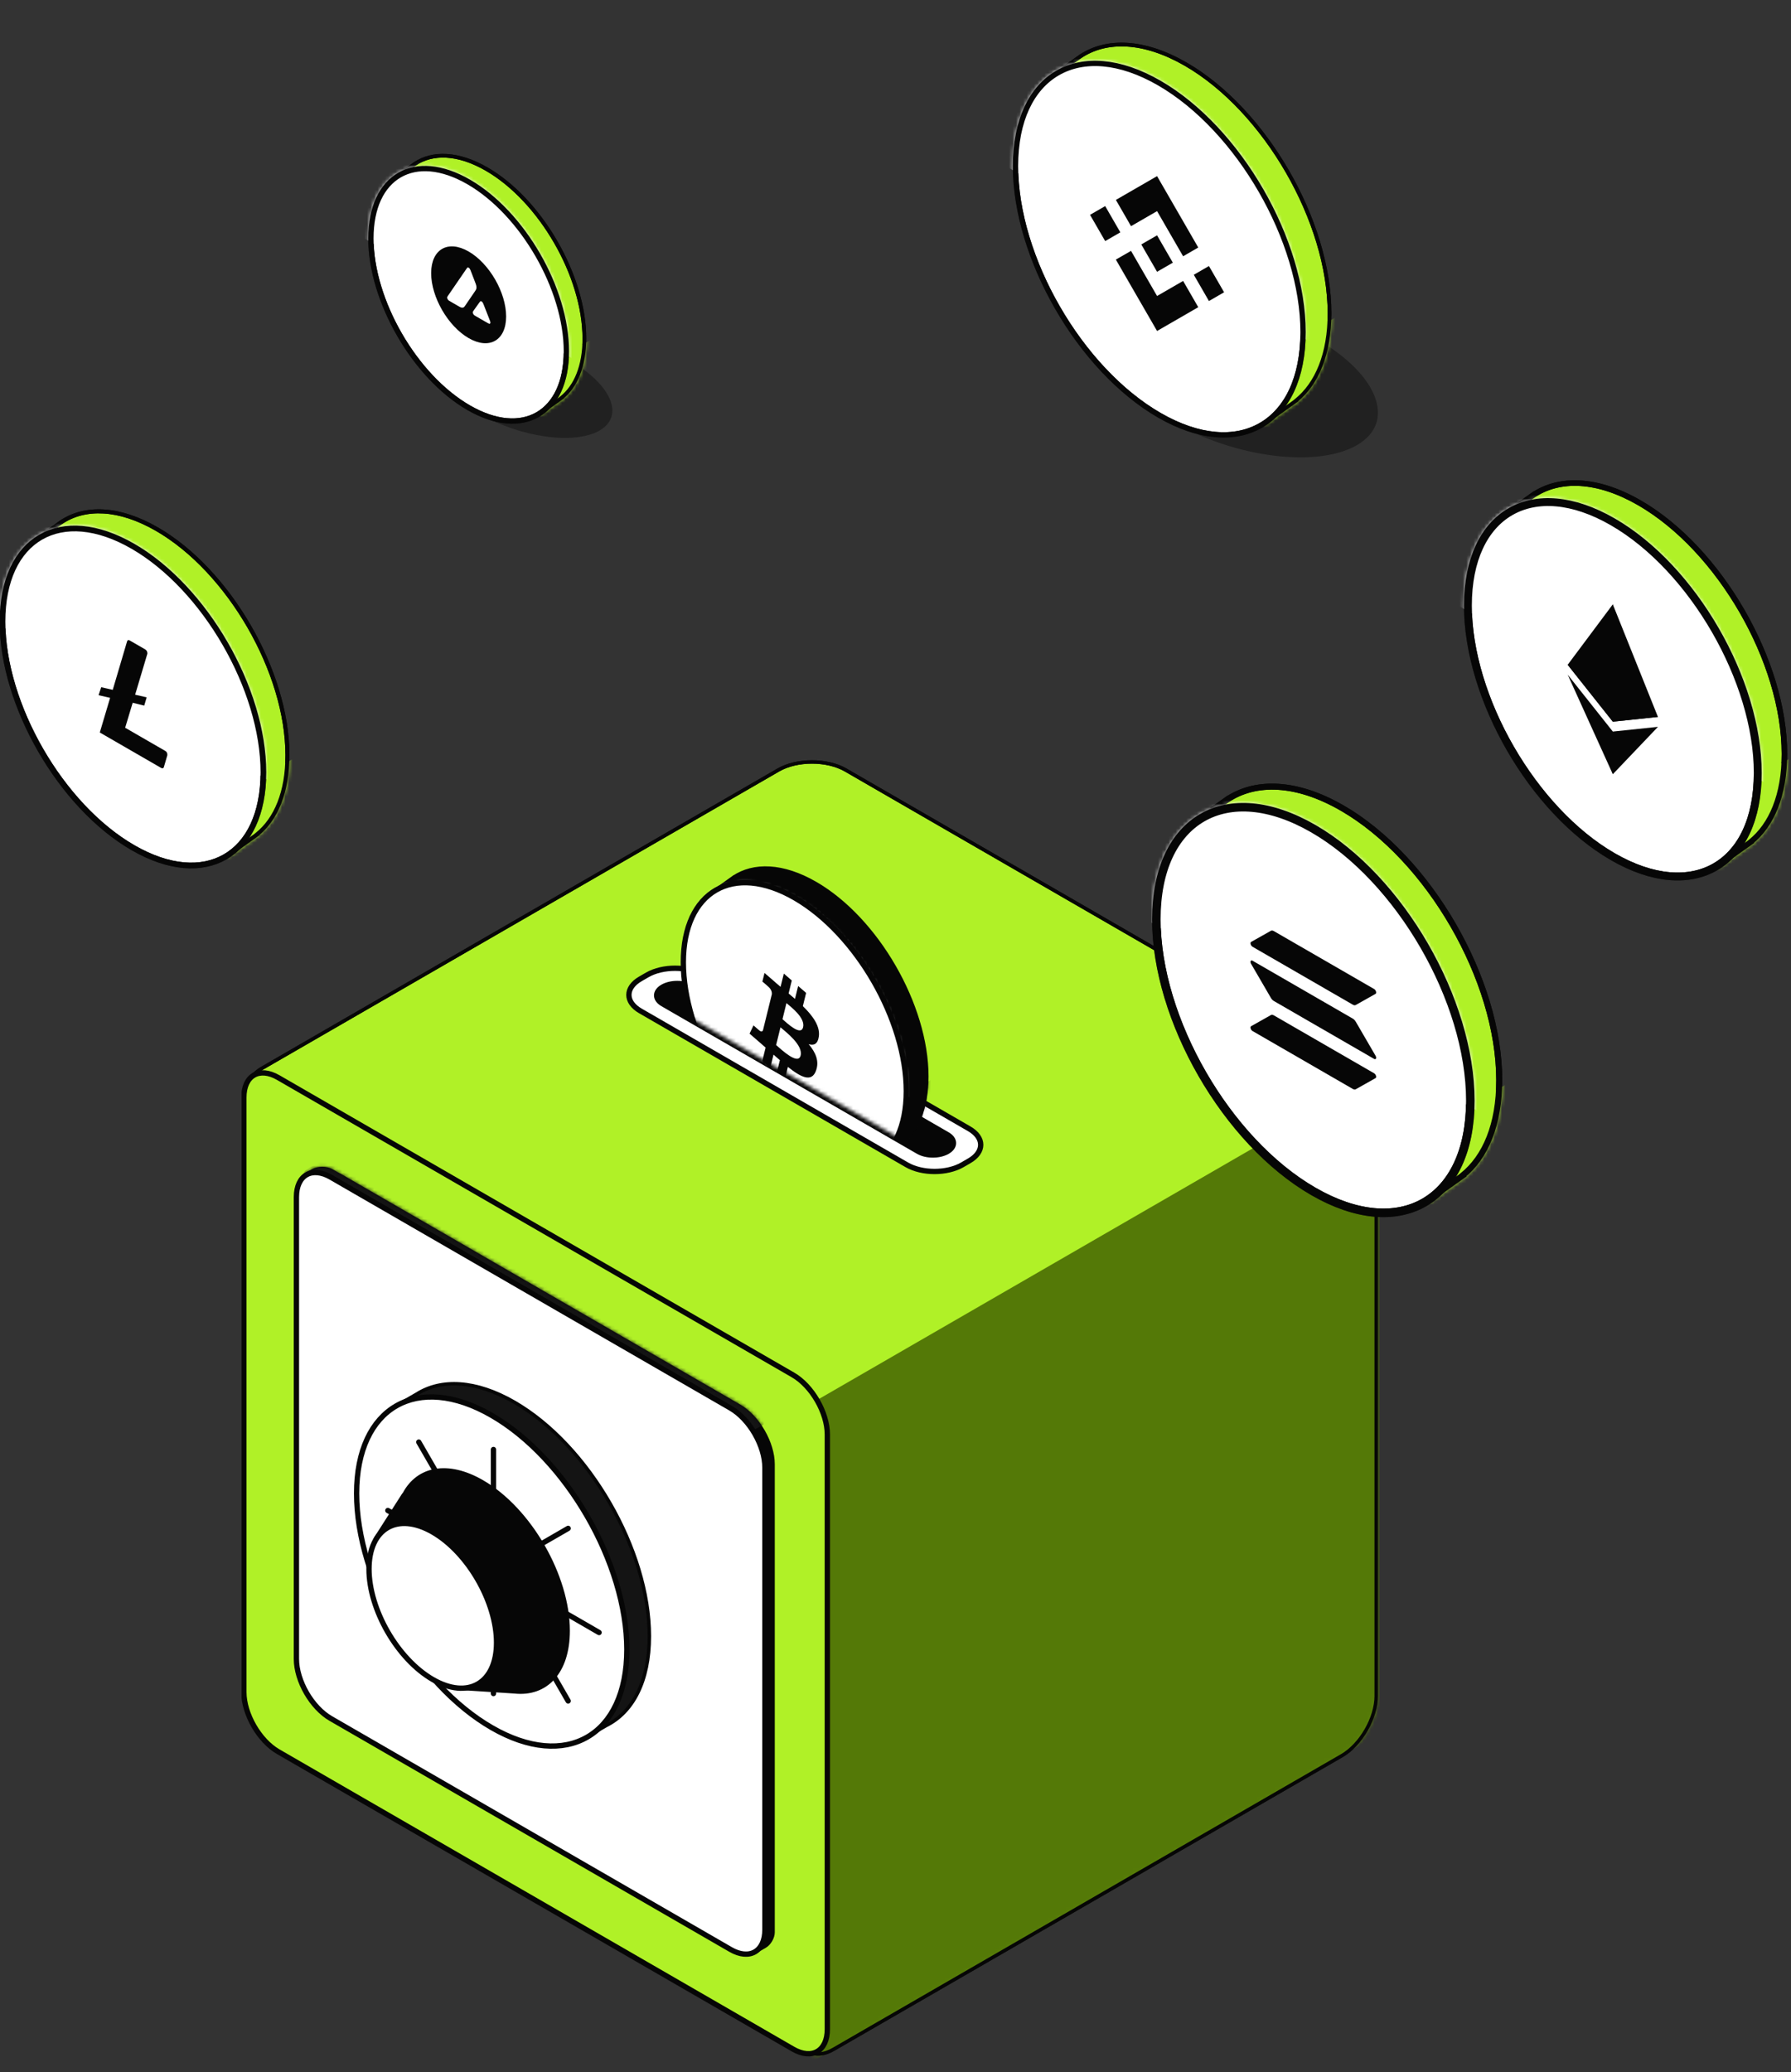 <svg width="505" height="584" viewBox="0 0 505 584" fill="none" xmlns="http://www.w3.org/2000/svg">
<rect x="0" y="0" width="505" height="584" fill="#333333" stroke="none"/>
<g clip-path="url(#clip0_1403_68467)">
<path fill-rule="evenodd" clip-rule="evenodd" d="M73.923 301.058C68.682 304.085 68.682 308.991 73.923 312.017L219.493 396.074C221.315 397.126 223.53 397.813 225.865 398.133C225.502 399.517 225.306 400.896 225.306 402.215V571.992C225.306 578.177 229.647 580.684 235.003 577.592L378.338 494.825C383.693 491.733 388.035 484.211 388.035 478.026V308.25C388.035 307.711 388.002 307.201 387.938 306.72C388.014 304.682 386.704 302.631 384.011 301.076L238.441 217.018C233.2 213.992 224.704 213.992 219.463 217.018L73.923 301.058Z" fill="#B0F127"/>
<path d="M225.866 398.133L226.332 398.255L226.471 397.729L225.932 397.655L225.866 398.133ZM387.939 306.72L387.458 306.703L387.456 306.743L387.461 306.783L387.939 306.72ZM74.165 311.599C71.632 310.137 70.475 308.288 70.475 306.538C70.475 304.788 71.632 302.938 74.165 301.476L73.682 300.641C70.974 302.204 69.511 304.321 69.511 306.538C69.511 308.754 70.974 310.871 73.682 312.435L74.165 311.599ZM219.735 395.657L74.165 311.599L73.682 312.435L219.253 396.492L219.735 395.657ZM225.932 397.655C223.644 397.341 221.491 396.671 219.735 395.657L219.253 396.492C221.14 397.582 223.418 398.284 225.8 398.611L225.932 397.655ZM225.789 402.215C225.789 400.944 225.979 399.606 226.332 398.255L225.399 398.011C225.028 399.429 224.824 400.85 224.824 402.215H225.789ZM225.789 571.992V402.215H224.824V571.992H225.789ZM234.763 577.174C232.173 578.669 229.941 578.75 228.388 577.853C226.835 576.956 225.789 574.983 225.789 571.992H224.824C224.824 575.186 225.948 577.559 227.906 578.689C229.862 579.819 232.48 579.607 235.245 578.009L234.763 577.174ZM378.097 494.408L234.763 577.174L235.245 578.009L378.58 495.243L378.097 494.408ZM387.553 478.026C387.553 481.014 386.502 484.358 384.778 487.344C383.054 490.33 380.685 492.914 378.097 494.408L378.58 495.243C381.348 493.644 383.827 490.921 385.613 487.827C387.399 484.733 388.518 481.223 388.518 478.026H387.553ZM387.553 308.25V478.026H388.518V308.25H387.553ZM387.461 306.783C387.522 307.242 387.553 307.731 387.553 308.25H388.518C388.518 307.692 388.484 307.161 388.418 306.657L387.461 306.783ZM383.771 301.493C386.374 302.996 387.523 304.907 387.458 306.703L388.422 306.738C388.505 304.458 387.037 302.265 384.253 300.657L383.771 301.493ZM238.201 217.436L383.771 301.493L384.253 300.657L238.683 216.6L238.201 217.436ZM219.705 217.436C222.235 215.975 225.581 215.231 228.953 215.231C232.325 215.231 235.671 215.975 238.201 217.436L238.683 216.6C235.973 215.035 232.449 214.266 228.953 214.266C225.456 214.266 221.934 215.035 219.223 216.6L219.705 217.436ZM74.165 301.476L219.705 217.436L219.223 216.6L73.682 300.641L74.165 301.476Z" fill="#060606"/>
<mask id="mask0_1403_68467" style="mask-type:alpha" maskUnits="userSpaceOnUse" x="69" y="214" width="320" height="366">
<path fill-rule="evenodd" clip-rule="evenodd" d="M73.924 301.058C68.683 304.084 68.683 308.99 73.924 312.017L219.494 396.074C221.316 397.126 223.531 397.812 225.866 398.133C225.503 399.517 225.307 400.896 225.307 402.215V571.991C225.307 578.177 229.648 580.684 235.004 577.591L378.339 494.825C383.694 491.732 388.036 484.211 388.036 478.025V308.249C388.036 307.711 388.003 307.201 387.939 306.719C388.015 304.682 386.705 302.63 384.012 301.075L238.442 217.018C233.201 213.992 224.705 213.992 219.464 217.018L73.924 301.058Z" fill="#71A407"/>
<path d="M225.866 398.133L226.332 398.255L226.471 397.729L225.932 397.655L225.866 398.133ZM387.939 306.72L387.458 306.702L387.456 306.743L387.462 306.783L387.939 306.72ZM74.165 311.599C71.632 310.136 70.475 308.287 70.475 306.537C70.475 304.787 71.632 302.938 74.165 301.476L73.682 300.64C70.974 302.204 69.511 304.321 69.511 306.537C69.511 308.753 70.974 310.87 73.682 312.434L74.165 311.599ZM219.735 395.656L74.165 311.599L73.682 312.434L219.253 396.492L219.735 395.656ZM225.932 397.655C223.644 397.341 221.491 396.671 219.735 395.656L219.253 396.492C221.14 397.581 223.418 398.283 225.8 398.611L225.932 397.655ZM225.789 402.215C225.789 400.944 225.979 399.606 226.332 398.255L225.399 398.01C225.028 399.428 224.824 400.849 224.824 402.215H225.789ZM225.789 571.991V402.215H224.824V571.991H225.789ZM234.763 577.173C232.173 578.669 229.941 578.749 228.388 577.853C226.835 576.956 225.789 574.983 225.789 571.991H224.824C224.824 575.186 225.948 577.559 227.906 578.688C229.862 579.818 232.48 579.606 235.245 578.009L234.763 577.173ZM378.097 494.407L234.763 577.173L235.245 578.009L378.58 495.243L378.097 494.407ZM387.553 478.025C387.553 481.014 386.502 484.357 384.778 487.344C383.054 490.33 380.685 492.913 378.097 494.407L378.58 495.243C381.348 493.644 383.827 490.92 385.613 487.826C387.399 484.732 388.518 481.223 388.518 478.025H387.553ZM387.553 308.249V478.025H388.518V308.249H387.553ZM387.462 306.783C387.522 307.241 387.553 307.731 387.553 308.249H388.518C388.518 307.691 388.484 307.16 388.418 306.656L387.462 306.783ZM383.771 301.493C386.374 302.996 387.523 304.906 387.458 306.702L388.422 306.738C388.505 304.457 387.037 302.264 384.253 300.657L383.771 301.493ZM238.201 217.435L383.771 301.493L384.253 300.657L238.683 216.6L238.201 217.435ZM219.705 217.435C222.235 215.975 225.581 215.23 228.953 215.23C232.325 215.23 235.671 215.975 238.201 217.435L238.683 216.6C235.973 215.034 232.449 214.266 228.953 214.266C225.456 214.266 221.934 215.034 219.223 216.6L219.705 217.435ZM74.165 301.476L219.705 217.435L219.223 216.6L73.682 300.64L74.165 301.476Z" fill="#060606"/>
</mask>
<g mask="url(#mask0_1403_68467)">
<path d="M197.072 425.032C197.072 418.847 201.414 411.325 206.77 408.233L401.99 295.506C407.346 292.413 411.688 294.92 411.688 301.106V464.369C411.688 470.554 407.346 478.075 401.99 481.168L206.77 593.895C201.414 596.988 197.072 594.48 197.072 588.296V425.032Z" fill="#547907"/>
</g>
<path d="M225.866 398.133L226.333 398.255L226.47 397.729L225.931 397.655L225.866 398.133ZM387.94 306.72L387.457 306.702L387.456 306.743L387.461 306.783L387.94 306.72ZM74.165 311.599C71.632 310.136 70.475 308.287 70.475 306.537C70.475 304.787 71.632 302.938 74.165 301.476L73.682 300.64C70.974 302.204 69.511 304.321 69.511 306.537C69.511 308.753 70.974 310.87 73.682 312.434L74.165 311.599ZM219.735 395.656L74.165 311.599L73.682 312.434L219.253 396.492L219.735 395.656ZM225.931 397.655C223.644 397.341 221.492 396.671 219.735 395.656L219.253 396.492C221.139 397.581 223.417 398.283 225.8 398.611L225.931 397.655ZM225.789 402.215C225.789 400.944 225.979 399.606 226.333 398.255L225.399 398.01C225.028 399.428 224.824 400.849 224.824 402.215H225.789ZM225.789 571.991V402.215H224.824V571.991H225.789ZM234.762 577.173C232.172 578.669 229.941 578.749 228.388 577.853C226.835 576.956 225.789 574.983 225.789 571.991H224.824C224.824 575.186 225.949 577.559 227.905 578.688C229.862 579.818 232.479 579.606 235.245 578.009L234.762 577.173ZM378.097 494.407L234.762 577.173L235.245 578.009L378.579 495.243L378.097 494.407ZM387.554 478.025C387.554 481.014 386.502 484.357 384.778 487.344C383.054 490.33 380.684 492.913 378.097 494.407L378.579 495.243C381.348 493.644 383.827 490.92 385.613 487.826C387.399 484.732 388.519 481.223 388.519 478.025H387.554ZM387.554 308.249V478.025H388.519V308.249H387.554ZM387.461 306.783C387.522 307.241 387.554 307.731 387.554 308.249H388.519C388.519 307.691 388.484 307.16 388.418 306.656L387.461 306.783ZM383.771 301.493C386.374 302.996 387.524 304.906 387.457 306.702L388.421 306.738C388.506 304.457 387.037 302.264 384.253 300.657L383.771 301.493ZM238.201 217.435L383.771 301.493L384.253 300.657L238.683 216.6L238.201 217.435ZM219.706 217.435C222.235 215.975 225.581 215.23 228.953 215.23C232.325 215.23 235.671 215.975 238.201 217.435L238.683 216.6C235.972 215.034 232.45 214.266 228.953 214.266C225.457 214.266 221.934 215.034 219.223 216.6L219.706 217.435ZM74.165 301.476L219.706 217.435L219.223 216.6L73.682 300.64L74.165 301.476Z" fill="#060606"/>
<path d="M233.281 404.314C233.281 398.128 228.939 390.607 223.583 387.515L78.458 303.714C73.103 300.622 68.761 303.129 68.761 309.314L68.761 476.914C68.761 483.099 73.103 490.621 78.458 493.713L223.583 577.513C228.939 580.606 233.281 578.099 233.281 571.914V404.314Z" fill="#B0F127" stroke="#060606" stroke-width="1.5"/>
<path fill-rule="evenodd" clip-rule="evenodd" d="M86.604 334.018C86.441 334.738 86.355 335.536 86.355 336.407V465.473C86.355 471.659 90.696 479.18 96.052 482.273L208.762 547.355C209.633 547.858 210.476 548.213 211.279 548.428V548.774C211.279 550.368 212.397 551.013 213.777 550.217L215.962 548.955C217.341 548.159 218.46 546.221 218.46 544.628V472.54V472.537V412.689C218.46 406.504 214.118 398.983 208.762 395.89L96.052 330.807C95.727 330.619 95.405 330.452 95.088 330.305L93.763 329.54C92.156 328.612 89.551 328.612 87.944 329.54L86.306 330.485C84.699 331.414 84.699 332.918 86.306 333.846L86.604 334.018Z" fill="#060606"/>
<mask id="mask1_1403_68467" style="mask-type:alpha" maskUnits="userSpaceOnUse" x="85" y="328" width="134" height="222">
<path fill-rule="evenodd" clip-rule="evenodd" d="M86.655 333.8C86.459 334.574 86.355 335.445 86.355 336.402V466.568C86.355 472.754 90.697 480.274 96.053 483.367L208.763 548.45C214.119 551.543 218.461 549.036 218.461 542.85V504.319V504.314V473.01V473.006V412.685C218.461 406.5 214.119 398.978 208.763 395.886L96.053 330.803C95.731 330.617 95.412 330.451 95.099 330.306L93.771 329.539C92.164 328.611 89.559 328.611 87.952 329.539L86.523 330.364C84.917 331.292 84.917 332.796 86.523 333.724L86.655 333.8Z" fill="#141414"/>
</mask>
<g mask="url(#mask1_1403_68467)">
<path d="M95.552 327.671L216.436 397.474C218.043 398.402 218.043 399.906 216.436 400.834L213.45 402.558C211.844 403.486 209.238 403.486 207.632 402.558L86.747 332.755C85.141 331.827 85.141 330.323 86.747 329.395L89.734 327.671C91.34 326.743 93.945 326.743 95.552 327.671Z" fill="#141414"/>
</g>
<path d="M215.685 413.677C215.685 407.491 211.343 399.97 205.988 396.877L93.278 331.794C87.922 328.702 83.58 331.209 83.58 337.394V467.56C83.58 473.745 87.922 481.266 93.278 484.359L205.988 549.442C211.343 552.535 215.685 550.027 215.685 543.842V413.677Z" fill="white" stroke="#060606" stroke-width="1.5"/>
<path fill-rule="evenodd" clip-rule="evenodd" d="M170.993 486.305C178.444 482.582 183.102 473.835 183.102 461.141C183.102 436.861 166.058 407.336 145.035 395.196C134.198 388.939 124.42 388.521 117.487 392.911L110.888 396.721L112.439 397.616C109.009 402.184 107.017 408.698 106.968 416.866L106.871 416.918L106.967 417.099C106.967 417.125 106.967 417.151 106.967 417.178C106.967 441.458 124.01 470.982 145.035 483.122C152.113 487.21 158.74 488.805 164.417 488.197V490.102L170.993 486.305Z" fill="#141414"/>
<path d="M170.993 486.305L170.777 485.873C170.769 485.877 170.76 485.882 170.752 485.887L170.993 486.305ZM117.487 392.911L117.728 393.328C117.734 393.325 117.739 393.322 117.745 393.318L117.487 392.911ZM110.888 396.721L110.647 396.303C110.498 396.389 110.406 396.548 110.406 396.721C110.406 396.893 110.498 397.053 110.647 397.139L110.888 396.721ZM112.439 397.616L112.824 397.906C112.907 397.795 112.939 397.655 112.911 397.52C112.884 397.384 112.799 397.267 112.68 397.199L112.439 397.616ZM106.968 416.866L107.194 417.293C107.351 417.209 107.449 417.046 107.45 416.869L106.968 416.866ZM106.871 416.918L106.645 416.491C106.532 416.551 106.447 416.653 106.41 416.776C106.372 416.898 106.385 417.03 106.445 417.144L106.871 416.918ZM106.967 417.099L107.449 417.1C107.45 417.021 107.43 416.943 107.393 416.873L106.967 417.099ZM164.417 488.197H164.899C164.899 488.06 164.842 487.929 164.74 487.838C164.638 487.747 164.502 487.703 164.366 487.717L164.417 488.197ZM164.417 490.102H163.935C163.935 490.274 164.027 490.433 164.176 490.52C164.325 490.606 164.509 490.606 164.658 490.52L164.417 490.102ZM182.619 461.141C182.619 473.728 178.006 482.262 170.777 485.873L171.209 486.737C178.881 482.902 183.584 473.941 183.584 461.141H182.619ZM144.793 395.614C155.215 401.632 164.677 411.978 171.534 423.857C178.392 435.737 182.619 449.105 182.619 461.141H183.584C183.584 448.896 179.29 435.362 172.37 423.375C165.45 411.387 155.878 400.901 145.276 394.779L144.793 395.614ZM117.745 393.318C124.472 389.06 134.048 389.409 144.793 395.614L145.276 394.779C134.349 388.469 124.367 387.983 117.229 392.503L117.745 393.318ZM111.129 397.139L117.728 393.328L117.246 392.493L110.647 396.303L111.129 397.139ZM112.68 397.199L111.129 396.303L110.647 397.139L112.197 398.034L112.68 397.199ZM107.45 416.869C107.499 408.773 109.473 402.369 112.824 397.906L112.053 397.327C108.545 401.998 106.535 408.622 106.486 416.863L107.45 416.869ZM107.097 417.344L107.194 417.293L106.742 416.44L106.645 416.491L107.097 417.344ZM107.393 416.873L107.297 416.691L106.445 417.144L106.541 417.325L107.393 416.873ZM107.449 417.178C107.449 417.152 107.449 417.126 107.449 417.1L106.485 417.098C106.485 417.125 106.485 417.151 106.485 417.178H107.449ZM145.276 482.704C134.854 476.687 125.392 466.341 118.534 454.461C111.677 442.581 107.449 429.213 107.449 417.178H106.485C106.485 429.422 110.779 442.956 117.699 454.944C124.619 466.931 134.19 477.417 144.793 483.54L145.276 482.704ZM164.366 487.717C158.817 488.311 152.292 486.756 145.276 482.704L144.793 483.54C151.934 487.663 158.663 489.299 164.469 488.677L164.366 487.717ZM164.899 490.102V488.197H163.935V490.102H164.899ZM170.752 485.887L164.176 489.684L164.658 490.52L171.234 486.722L170.752 485.887Z" fill="#060606"/>
<path d="M138.647 486.921C159.688 499.071 176.745 489.221 176.745 464.922C176.745 440.623 159.688 411.076 138.647 398.926C117.607 386.776 100.55 396.626 100.55 420.925C100.55 445.224 117.607 474.771 138.647 486.921Z" fill="white" stroke="#060606" stroke-width="1.5" stroke-linejoin="round"/>
<path d="M139.143 408.533V420.292" stroke="#060606" stroke-width="1.5" stroke-linecap="round"/>
<path d="M139.143 465.555V477.314" stroke="#060606" stroke-width="1.5" stroke-linecap="round"/>
<path d="M168.922 460.119L158.739 454.239" stroke="#060606" stroke-width="1.5" stroke-linecap="round"/>
<path d="M119.546 431.609L109.363 425.729" stroke="#060606" stroke-width="1.5" stroke-linecap="round"/>
<path d="M160.2 430.765L153 434.923" stroke="#060606" stroke-width="1.5" stroke-linecap="round"/>
<path d="M125.285 450.926L118.085 455.084" stroke="#060606" stroke-width="1.5" stroke-linecap="round"/>
<path d="M160.2 479.401L153 466.928" stroke="#060606" stroke-width="1.5" stroke-linecap="round"/>
<path d="M125.285 418.92L118.085 406.447" stroke="#060606" stroke-width="1.5" stroke-linecap="round"/>
<path fill-rule="evenodd" clip-rule="evenodd" d="M145.07 476.835C153.944 477.797 160.202 471.355 160.202 459.611C160.202 444.142 149.343 425.331 135.948 417.596C126.262 412.003 117.903 413.733 114.016 420.968C113.91 421.078 113.813 421.2 113.726 421.336L105.996 433.426C105.533 434.151 105.511 435.073 105.94 435.819L128.286 474.719C128.671 475.39 129.367 475.823 130.138 475.873L145.07 476.835Z" fill="#060606"/>
<path d="M145.07 476.835L145.122 476.355L145.112 476.354L145.101 476.353L145.07 476.835ZM114.016 420.968L114.363 421.303L114.409 421.255L114.441 421.197L114.016 420.968ZM159.719 459.611C159.719 465.403 158.176 469.821 155.606 472.664C153.047 475.496 149.422 476.822 145.122 476.355L145.018 477.314C149.592 477.81 153.534 476.396 156.322 473.311C159.099 470.238 160.684 465.562 160.684 459.611H159.719ZM135.707 418.014C142.314 421.829 148.322 428.395 152.68 435.944C157.038 443.494 159.719 451.981 159.719 459.611H160.684C160.684 451.772 157.936 443.119 153.516 435.462C149.096 427.805 142.978 421.098 136.189 417.178L135.707 418.014ZM114.441 421.197C116.318 417.702 119.257 415.559 122.888 414.948C126.533 414.333 130.93 415.256 135.707 418.014L136.189 417.178C131.281 414.344 126.655 413.334 122.727 413.996C118.785 414.66 115.6 416.999 113.591 420.74L114.441 421.197ZM114.132 421.596C114.202 421.487 114.279 421.39 114.363 421.303L113.669 420.633C113.54 420.766 113.423 420.914 113.319 421.076L114.132 421.596ZM106.403 433.686L114.132 421.596L113.319 421.076L105.59 433.166L106.403 433.686ZM106.358 435.579C106.019 434.989 106.036 434.259 106.403 433.686L105.59 433.166C105.03 434.042 105.003 435.158 105.521 436.059L106.358 435.579ZM128.704 474.479L106.358 435.579L105.521 436.059L127.867 474.96L128.704 474.479ZM130.169 475.392C129.559 475.352 129.009 475.01 128.704 474.479L127.867 474.959C128.333 475.771 129.174 476.294 130.107 476.355L130.169 475.392ZM145.101 476.353L130.169 475.392L130.107 476.355L145.039 477.316L145.101 476.353Z" fill="#060606"/>
<path d="M122.025 473.355C131.955 479.089 140.006 474.441 140.006 462.972C140.006 451.504 131.955 437.558 122.025 431.824C112.094 426.089 104.044 430.738 104.044 442.207C104.044 453.675 112.094 467.621 122.025 473.355Z" fill="white" stroke="#060606" stroke-width="1.5" stroke-linejoin="round"/>
<path d="M198.159 274.764L273.286 318.145C277.605 320.639 277.605 324.682 273.286 327.175L271.334 328.303C267.016 330.796 260.014 330.796 255.696 328.303L180.569 284.922C176.25 282.428 176.25 278.385 180.569 275.891L182.521 274.764C186.839 272.271 193.841 272.271 198.159 274.764Z" fill="white" stroke="#060606" stroke-width="1.5"/>
<path d="M195.07 278.18L267.143 319.797C269.412 321.108 269.412 323.232 267.143 324.543C264.873 325.853 261.194 325.853 258.925 324.543L186.852 282.925C184.582 281.615 184.582 279.49 186.852 278.18C189.121 276.869 192.8 276.869 195.07 278.18Z" fill="#060606" stroke="#060606" stroke-width="1.5"/>
<mask id="mask2_1403_68467" style="mask-type:alpha" maskUnits="userSpaceOnUse" x="191" y="201" width="73" height="126">
<path d="M191.048 201L263.528 242.853L263.528 326.558L191.048 284.706L191.048 201Z" fill="#D9D9D9"/>
</mask>
<g mask="url(#mask2_1403_68467)">
<path fill-rule="evenodd" clip-rule="evenodd" d="M253.988 322.49C258.574 318.829 261.335 312.287 261.335 303.405C261.335 283.354 247.261 258.972 229.899 248.947C220.759 243.669 212.531 243.422 206.786 247.297L206.785 247.295L206.703 247.353C206.534 247.469 206.367 247.588 206.202 247.711L200.692 251.65L201.588 253.103C199.585 256.723 198.462 261.436 198.462 267.1C198.462 287.151 212.537 311.532 229.899 321.558C235.927 325.039 241.559 326.332 246.343 325.697L247.319 327.279L254.006 322.518L253.988 322.49Z" fill="#060606"/>
<mask id="mask3_1403_68467" style="mask-type:alpha" maskUnits="userSpaceOnUse" x="198" y="244" width="64" height="84">
<path fill-rule="evenodd" clip-rule="evenodd" d="M253.988 322.49C258.574 318.828 261.335 312.287 261.335 303.405C261.335 283.353 247.261 258.972 229.899 248.946C220.759 243.669 212.531 243.422 206.786 247.296L206.785 247.294L206.703 247.353C206.534 247.469 206.367 247.588 206.202 247.711L200.692 251.649L201.588 253.102C199.585 256.723 198.462 261.435 198.462 267.099C198.462 287.151 212.537 311.532 229.899 321.558C235.927 325.038 241.559 326.331 246.343 325.696L247.319 327.279L254.006 322.518L253.988 322.49Z" fill="#B0F127"/>
</mask>
<g mask="url(#mask3_1403_68467)">
<path d="M298.884 283.37L232.382 321.771L232.382 354.794L298.884 316.393L298.884 283.37Z" fill="#060606"/>
</g>
<path d="M253.988 322.49L253.688 322.113L253.351 322.382L253.58 322.747L253.988 322.49ZM206.786 247.296L206.378 247.553L206.643 247.975L207.056 247.696L206.786 247.296ZM206.785 247.294L207.194 247.038L206.921 246.604L206.504 246.902L206.785 247.294ZM206.703 247.353L206.975 247.751L206.979 247.749L206.983 247.746L206.703 247.353ZM206.202 247.711L206.483 248.104L206.486 248.101L206.491 248.098L206.202 247.711ZM200.692 251.65L200.412 251.257L200.045 251.519L200.282 251.903L200.692 251.65ZM201.588 253.102L202.01 253.336L202.146 253.089L201.999 252.849L201.588 253.102ZM246.343 325.697L246.753 325.443L246.589 325.177L246.279 325.218L246.343 325.697ZM247.319 327.279L246.908 327.532L247.178 327.971L247.598 327.672L247.319 327.279ZM254.006 322.518L254.286 322.911L254.656 322.647L254.414 322.262L254.006 322.518ZM260.853 303.405C260.853 312.196 258.121 318.573 253.688 322.113L254.289 322.867C259.027 319.085 261.818 312.378 261.818 303.405H260.853ZM229.658 249.365C238.248 254.325 246.052 262.856 251.71 272.657C257.368 282.458 260.853 293.484 260.853 303.405H261.818C261.818 293.275 258.266 282.084 252.545 272.175C246.826 262.266 238.911 253.594 230.14 248.529L229.658 249.365ZM207.056 247.696C212.592 243.962 220.611 244.14 229.658 249.365L230.14 248.529C220.908 243.198 212.469 242.882 206.517 246.896L207.056 247.696ZM207.195 247.04L207.194 247.038L206.376 247.551L206.378 247.553L207.195 247.04ZM206.504 246.902L206.422 246.961L206.983 247.746L207.066 247.687L206.504 246.902ZM206.491 248.098C206.65 247.979 206.812 247.863 206.975 247.751L206.43 246.955C206.256 247.075 206.084 247.198 205.914 247.324L206.491 248.098ZM205.922 247.319L200.412 251.257L200.973 252.042L206.483 248.104L205.922 247.319ZM200.282 251.903L201.177 253.356L201.999 252.849L201.103 251.397L200.282 251.903ZM198.944 267.1C198.944 261.497 200.056 256.869 202.01 253.336L201.166 252.869C199.115 256.577 197.979 261.375 197.979 267.1H198.944ZM230.14 321.14C221.55 316.18 213.745 307.648 208.087 297.847C202.429 288.046 198.944 277.02 198.944 267.1H197.979C197.979 277.229 201.532 288.421 207.252 298.33C212.972 308.238 220.886 316.91 229.658 321.975L230.14 321.14ZM246.279 325.218C241.629 325.835 236.105 324.584 230.14 321.14L229.658 321.975C235.75 325.493 241.488 326.827 246.406 326.174L246.279 325.218ZM245.932 325.949L246.908 327.532L247.729 327.025L246.753 325.443L245.932 325.949ZM247.598 327.672L254.286 322.911L253.726 322.125L247.039 326.886L247.598 327.672ZM254.414 322.262L254.397 322.233L253.58 322.747L253.597 322.774L254.414 322.262Z" fill="#060606"/>
<path d="M224.113 325.683C241.475 335.708 255.549 327.581 255.549 307.53C255.549 287.479 241.475 263.097 224.113 253.072C206.751 243.046 192.676 251.173 192.676 271.224C192.676 291.275 206.751 315.657 224.113 325.683Z" fill="white"/>
<mask id="mask4_1403_68467" style="mask-type:alpha" maskUnits="userSpaceOnUse" x="192" y="248" width="64" height="82">
<path d="M224.113 325.684C241.475 335.709 255.549 327.582 255.549 307.531C255.549 287.48 241.475 263.098 224.113 253.073C206.751 243.047 192.676 251.174 192.676 271.225C192.676 291.276 206.751 315.658 224.113 325.684Z" fill="white"/>
</mask>
<g mask="url(#mask4_1403_68467)">
<path d="M257.244 309.739L190.742 271.339L190.742 230.154L257.244 268.555L257.244 309.739Z" fill="white"/>
<path d="M230.882 292.14C231.29 289.229 229.216 286.34 226.379 283.574L227.3 279.844L225.053 277.9L224.158 281.532C223.567 281.022 222.96 280.511 222.358 280.004L223.26 276.348L221.015 274.405L220.094 278.134C219.606 277.723 219.126 277.319 218.66 276.917L218.663 276.904L215.565 274.223L214.967 276.648C214.967 276.648 216.634 278.052 216.599 278.058C217.508 278.846 217.673 279.636 217.645 280.172L216.598 284.422C216.66 284.477 216.741 284.55 216.831 284.643C216.756 284.578 216.676 284.509 216.594 284.438L215.125 290.391C215.014 290.646 214.731 290.962 214.095 290.412C214.118 290.463 212.463 288.999 212.463 288.999L211.348 291.325L214.271 293.854C214.814 294.326 215.347 294.798 215.872 295.256L214.942 299.03L217.186 300.972L218.106 297.239C218.719 297.785 219.314 298.306 219.897 298.809L218.979 302.524L221.226 304.467L222.155 300.702C225.986 303.751 228.866 305.076 230.078 301.775C231.055 299.118 230.029 296.668 228.014 294.292C229.482 294.749 230.587 294.273 230.882 292.14ZM225.75 297.487C225.056 300.308 220.359 295.855 218.836 294.539L220.07 289.54C221.593 290.859 226.476 294.547 225.75 297.487ZM226.445 289.531C225.811 292.095 221.902 288.35 220.634 287.252L221.752 282.719C223.021 283.816 227.104 286.855 226.445 289.531Z" fill="#060606"/>
</g>
<path d="M224.113 325.683C241.475 335.708 255.549 327.581 255.549 307.53C255.549 287.479 241.475 263.097 224.113 253.072C206.751 243.046 192.676 251.173 192.676 271.224C192.676 291.275 206.751 315.657 224.113 325.683Z" stroke="#060606" stroke-width="1.5"/>
</g>
</g>
<path opacity="0.4" d="M330.776 118.933C348.21 128.999 371.407 131.925 382.589 125.469C393.771 119.014 388.702 105.62 371.268 95.555C353.834 85.489 330.637 82.563 319.455 89.019C308.273 95.475 313.342 108.868 330.776 118.933Z" fill="#060606"/>
<path fill-rule="evenodd" clip-rule="evenodd" d="M365.403 112.918C371.317 108.197 374.878 99.762 374.878 88.309C374.878 62.456 356.727 31.018 334.337 18.091C322.551 11.286 311.94 10.967 304.532 15.963L304.53 15.96L304.381 16.066C304.192 16.196 304.006 16.329 303.821 16.467L296.673 21.576L297.829 23.45C295.246 28.118 293.797 34.194 293.797 41.497C293.797 67.351 311.947 98.788 334.337 111.716C342.111 116.204 349.374 117.87 355.543 117.052L356.801 119.091L365.425 112.953L365.403 112.918Z" fill="#B0F127"/>
<path d="M365.403 112.918L365.075 112.506L364.707 112.8L364.957 113.198L365.403 112.918ZM304.533 15.963L304.087 16.243L304.376 16.704L304.827 16.4L304.533 15.963ZM304.53 15.96L304.976 15.68L304.679 15.206L304.224 15.531L304.53 15.96ZM304.382 16.066L304.681 16.5L304.688 16.494L304.382 16.066ZM303.821 16.467L304.127 16.895L304.135 16.89L303.821 16.467ZM296.673 21.576L296.367 21.147L295.966 21.433L296.225 21.852L296.673 21.576ZM297.829 23.45L298.29 23.705L298.438 23.435L298.277 23.173L297.829 23.45ZM355.544 117.052L355.992 116.775L355.813 116.485L355.474 116.53L355.544 117.052ZM356.801 119.091L356.353 119.368L356.648 119.847L357.107 119.521L356.801 119.091ZM365.425 112.953L365.731 113.382L366.136 113.094L365.872 112.673L365.425 112.953ZM374.352 88.309C374.352 99.662 370.823 107.918 365.075 112.506L365.732 113.329C371.812 108.476 375.405 99.861 375.405 88.309H374.352ZM334.074 18.547C345.171 24.954 355.246 35.968 362.548 48.616C369.851 61.264 374.352 75.497 374.352 88.309H375.405C375.405 75.269 370.831 60.855 363.461 48.09C356.09 35.324 345.895 24.156 334.601 17.635L334.074 18.547ZM304.827 16.4C312.007 11.558 322.389 11.801 334.074 18.547L334.601 17.635C322.714 10.772 311.873 10.378 304.238 15.527L304.827 16.4ZM304.979 15.683L304.976 15.68L304.084 16.24L304.087 16.243L304.979 15.683ZM304.224 15.531L304.075 15.637L304.688 16.494L304.837 16.388L304.224 15.531ZM304.135 16.89C304.315 16.756 304.497 16.627 304.681 16.5L304.083 15.632C303.889 15.766 303.697 15.903 303.507 16.044L304.135 16.89ZM303.515 16.038L296.367 21.147L296.979 22.004L304.127 16.895L303.515 16.038ZM296.225 21.852L297.38 23.726L298.277 23.173L297.122 21.299L296.225 21.852ZM294.324 41.497C294.324 34.261 295.759 28.278 298.29 23.705L297.367 23.195C294.732 27.959 293.271 34.128 293.271 41.497H294.324ZM334.601 111.259C323.505 104.853 313.43 93.839 306.127 81.191C298.825 68.543 294.324 54.31 294.324 41.497H293.271C293.271 54.538 297.845 68.952 305.215 81.717C312.586 94.483 322.781 105.651 334.074 112.172L334.601 111.259ZM355.474 116.53C349.451 117.329 342.306 115.707 334.601 111.259L334.074 112.172C341.918 116.7 349.297 118.412 355.613 117.574L355.474 116.53ZM355.096 117.328L356.353 119.368L357.25 118.815L355.992 116.775L355.096 117.328ZM357.107 119.521L365.731 113.382L365.12 112.524L356.496 118.662L357.107 119.521ZM365.872 112.673L365.849 112.638L364.957 113.198L364.979 113.233L365.872 112.673Z" fill="#060606"/>
<mask id="mask5_1403_68467" style="mask-type:alpha" maskUnits="userSpaceOnUse" x="293" y="12" width="83" height="108">
<path fill-rule="evenodd" clip-rule="evenodd" d="M365.404 112.918C371.318 108.197 374.879 99.762 374.879 88.309C374.879 62.456 356.728 31.018 334.338 18.091C322.552 11.286 311.94 10.967 304.533 15.963L304.53 15.96L304.382 16.066C304.193 16.196 304.006 16.329 303.821 16.467L296.674 21.576L297.829 23.45C295.246 28.118 293.798 34.194 293.798 41.497C293.798 67.351 311.948 98.788 334.338 111.716C342.112 116.204 349.374 117.87 355.544 117.052L356.802 119.091L365.426 112.953L365.404 112.918Z" fill="#B0F127"/>
<path d="M365.404 112.918L365.076 112.506L364.708 112.8L364.958 113.198L365.404 112.918ZM304.533 15.963L304.087 16.243L304.376 16.704L304.828 16.4L304.533 15.963ZM304.531 15.96L304.977 15.68L304.68 15.206L304.225 15.531L304.531 15.96ZM304.383 16.066L304.681 16.5L304.689 16.494L304.383 16.066ZM303.821 16.467L304.128 16.895L304.135 16.89L303.821 16.467ZM296.674 21.576L296.368 21.147L295.967 21.433L296.225 21.852L296.674 21.576ZM297.829 23.45L298.29 23.705L298.439 23.435L298.278 23.173L297.829 23.45ZM355.544 117.052L355.993 116.775L355.814 116.485L355.475 116.53L355.544 117.052ZM356.802 119.091L356.354 119.368L356.649 119.847L357.107 119.521L356.802 119.091ZM365.426 112.953L365.732 113.382L366.136 113.094L365.872 112.673L365.426 112.953ZM374.353 88.309C374.353 99.662 370.823 107.918 365.076 112.506L365.732 113.329C371.812 108.476 375.406 99.861 375.406 88.309H374.353ZM334.075 18.547C345.171 24.954 355.246 35.968 362.549 48.616C369.852 61.264 374.353 75.497 374.353 88.309H375.406C375.406 75.269 370.831 60.855 363.461 48.09C356.091 35.324 345.896 24.156 334.602 17.635L334.075 18.547ZM304.828 16.4C312.008 11.558 322.39 11.801 334.075 18.547L334.602 17.635C322.715 10.772 311.874 10.378 304.239 15.527L304.828 16.4ZM304.979 15.683L304.977 15.68L304.085 16.24L304.087 16.243L304.979 15.683ZM304.225 15.531L304.076 15.637L304.689 16.494L304.837 16.388L304.225 15.531ZM304.135 16.89C304.315 16.756 304.497 16.627 304.681 16.5L304.084 15.632C303.89 15.766 303.698 15.903 303.508 16.044L304.135 16.89ZM303.515 16.038L296.368 21.147L296.98 22.004L304.128 16.895L303.515 16.038ZM296.225 21.852L297.381 23.726L298.278 23.173L297.122 21.299L296.225 21.852ZM294.325 41.497C294.325 34.261 295.76 28.278 298.29 23.705L297.368 23.195C294.732 27.959 293.271 34.128 293.271 41.497H294.325ZM334.602 111.259C323.506 104.853 313.43 93.839 306.128 81.191C298.826 68.543 294.325 54.31 294.325 41.497H293.271C293.271 54.538 297.845 68.952 305.216 81.717C312.586 94.483 322.782 105.651 334.075 112.172L334.602 111.259ZM355.475 116.53C349.452 117.329 342.306 115.707 334.602 111.259L334.075 112.172C341.918 116.7 349.298 118.412 355.614 117.574L355.475 116.53ZM355.096 117.328L356.354 119.368L357.25 118.815L355.993 116.775L355.096 117.328ZM357.107 119.521L365.732 113.382L365.121 112.524L356.497 118.662L357.107 119.521ZM365.872 112.673L365.85 112.638L364.958 113.198L364.98 113.233L365.872 112.673Z" fill="#060606"/>
</mask>
<g mask="url(#mask5_1403_68467)">
<path d="M423.302 62.475L337.542 111.989L337.542 154.569L423.302 105.055L423.302 62.475Z" fill="#B0F127"/>
</g>
<path d="M365.403 112.918L365.075 112.506L364.707 112.8L364.957 113.198L365.403 112.918ZM304.533 15.963L304.087 16.243L304.376 16.704L304.827 16.4L304.533 15.963ZM304.53 15.96L304.976 15.68L304.679 15.206L304.224 15.531L304.53 15.96ZM304.382 16.066L304.681 16.5L304.688 16.494L304.382 16.066ZM303.821 16.467L304.127 16.895L304.135 16.89L303.821 16.467ZM296.673 21.576L296.367 21.147L295.966 21.433L296.225 21.852L296.673 21.576ZM297.829 23.45L298.29 23.705L298.438 23.435L298.277 23.173L297.829 23.45ZM355.544 117.052L355.992 116.775L355.813 116.485L355.474 116.53L355.544 117.052ZM356.801 119.091L356.353 119.368L356.648 119.847L357.107 119.521L356.801 119.091ZM365.425 112.953L365.731 113.382L366.136 113.094L365.872 112.673L365.425 112.953ZM374.352 88.309C374.352 99.662 370.823 107.918 365.075 112.506L365.732 113.329C371.812 108.476 375.405 99.861 375.405 88.309H374.352ZM334.074 18.547C345.171 24.954 355.246 35.968 362.548 48.616C369.851 61.264 374.352 75.497 374.352 88.309H375.405C375.405 75.269 370.831 60.855 363.461 48.09C356.09 35.324 345.895 24.156 334.601 17.635L334.074 18.547ZM304.827 16.4C312.007 11.558 322.389 11.801 334.074 18.547L334.601 17.635C322.714 10.772 311.873 10.378 304.238 15.527L304.827 16.4ZM304.979 15.683L304.976 15.68L304.084 16.24L304.087 16.243L304.979 15.683ZM304.224 15.531L304.075 15.637L304.688 16.494L304.837 16.388L304.224 15.531ZM304.135 16.89C304.315 16.756 304.497 16.627 304.681 16.5L304.083 15.632C303.889 15.766 303.697 15.903 303.507 16.044L304.135 16.89ZM303.515 16.038L296.367 21.147L296.979 22.004L304.127 16.895L303.515 16.038ZM296.225 21.852L297.38 23.726L298.277 23.173L297.122 21.299L296.225 21.852ZM294.324 41.497C294.324 34.261 295.759 28.278 298.29 23.705L297.367 23.195C294.732 27.959 293.271 34.128 293.271 41.497H294.324ZM334.601 111.259C323.505 104.853 313.43 93.839 306.127 81.191C298.825 68.543 294.324 54.31 294.324 41.497H293.271C293.271 54.538 297.845 68.952 305.215 81.717C312.586 94.483 322.781 105.651 334.074 112.172L334.601 111.259ZM355.474 116.53C349.451 117.329 342.306 115.707 334.601 111.259L334.074 112.172C341.918 116.7 349.297 118.412 355.613 117.574L355.474 116.53ZM355.096 117.328L356.353 119.368L357.25 118.815L355.992 116.775L355.096 117.328ZM357.107 119.521L365.731 113.382L365.12 112.524L356.496 118.662L357.107 119.521ZM365.872 112.673L365.849 112.638L364.957 113.198L364.979 113.233L365.872 112.673Z" fill="#060606"/>
<path d="M326.876 117.031C349.265 129.957 367.416 119.478 367.416 93.624C367.416 67.771 349.265 36.333 326.876 23.406C304.486 10.479 286.335 20.959 286.335 46.812C286.335 72.666 304.486 104.104 326.876 117.031Z" fill="white" stroke="#060606" stroke-width="1.5"/>
<mask id="mask6_1403_68467" style="mask-type:alpha" maskUnits="userSpaceOnUse" x="285" y="17" width="84" height="107">
<path d="M326.876 117.031C349.265 129.957 367.416 119.478 367.416 93.624C367.416 67.771 349.265 36.333 326.876 23.406C304.486 10.479 286.335 20.959 286.335 46.812C286.335 72.666 304.486 104.104 326.876 117.031Z" fill="#B0F127" stroke="#060606" stroke-width="1.5"/>
</mask>
<g mask="url(#mask6_1403_68467)">
<path d="M369.602 96.472L283.842 46.958L283.842 -6.146L369.602 43.368L369.602 96.472Z" fill="white"/>
<path d="M326.876 117.031C349.265 129.957 367.416 119.478 367.416 93.624C367.416 67.771 349.265 36.333 326.876 23.406C304.486 10.479 286.335 20.959 286.335 46.812C286.335 72.666 304.486 104.104 326.876 117.031Z" stroke="#060606" stroke-width="1.5"/>
<path d="M318.911 63.744L326.252 59.506L333.596 72.226L337.867 69.76L326.252 49.641L314.64 56.346L318.911 63.744ZM307.353 60.552L311.624 58.086L315.895 65.484L311.624 67.95L307.353 60.552ZM318.911 70.709L326.252 83.423L333.596 79.183L337.869 86.58L337.867 86.581L326.252 93.288L314.639 73.175L314.634 73.165L318.911 70.709ZM336.609 77.446L340.88 74.98L345.151 82.378L340.88 84.844L336.609 77.446Z" fill="#060606"/>
<path d="M330.696 74.027L330.697 74.027L326.252 66.329L322.967 68.225L322.59 68.443L321.811 68.893L321.806 68.896L321.811 68.907L326.252 76.599L330.697 74.033L330.699 74.031L330.696 74.027Z" fill="#060606"/>
</g>
<path fill-rule="evenodd" clip-rule="evenodd" d="M72.445 235.186C77.811 230.902 81.043 223.248 81.043 212.857C81.043 189.398 64.574 160.873 44.258 149.144C33.563 142.969 23.935 142.679 17.213 147.212L17.212 147.21L17.093 147.294C16.911 147.42 16.73 147.549 16.551 147.681L10.082 152.305L11.13 154.005C8.787 158.241 7.473 163.755 7.473 170.381C7.473 193.84 23.942 222.366 44.258 234.095C51.312 238.168 57.901 239.68 63.499 238.937L64.641 240.788L72.466 235.218L72.445 235.186Z" fill="#B0F127"/>
<path d="M72.446 235.186L72.093 234.744L71.698 235.059L71.967 235.487L72.446 235.186ZM17.214 147.213L16.735 147.514L17.045 148.009L17.53 147.682L17.214 147.213ZM17.212 147.21L17.692 146.909L17.372 146.4L16.883 146.75L17.212 147.21ZM17.094 147.294L17.415 147.761L17.419 147.758L17.423 147.755L17.094 147.294ZM16.552 147.682L16.881 148.142L16.886 148.139L16.89 148.136L16.552 147.682ZM10.083 152.305L9.754 151.845L9.323 152.152L9.601 152.602L10.083 152.305ZM11.131 154.005L11.626 154.28L11.787 153.99L11.613 153.708L11.131 154.005ZM63.5 238.937L63.982 238.64L63.789 238.327L63.425 238.376L63.5 238.937ZM64.641 240.788L64.159 241.085L64.477 241.6L64.97 241.249L64.641 240.788ZM72.466 235.218L72.795 235.679L73.23 235.369L72.946 234.917L72.466 235.218ZM80.478 212.857C80.478 223.142 77.28 230.603 72.093 234.744L72.799 235.629C78.344 231.202 81.61 223.355 81.61 212.857H80.478ZM43.975 149.634C54.027 155.437 63.159 165.418 69.779 176.885C76.4 188.351 80.478 201.25 80.478 212.857H81.61C81.61 201.005 77.453 187.912 70.76 176.319C64.066 164.725 54.806 154.579 44.541 148.654L43.975 149.634ZM17.53 147.682C24.007 143.314 33.389 143.521 43.975 149.634L44.541 148.654C33.739 142.416 23.863 142.046 16.897 146.743L17.53 147.682ZM17.693 146.912L17.692 146.909L16.733 147.511L16.735 147.514L17.693 146.912ZM16.883 146.75L16.765 146.834L17.423 147.755L17.541 147.67L16.883 146.75ZM16.89 148.136C17.063 148.007 17.237 147.882 17.415 147.761L16.774 146.828C16.585 146.957 16.398 147.09 16.214 147.227L16.89 148.136ZM16.223 147.221L9.754 151.845L10.412 152.766L16.881 148.142L16.223 147.221ZM9.601 152.602L10.649 154.302L11.613 153.708L10.565 152.008L9.601 152.602ZM8.039 170.381C8.039 163.826 9.339 158.413 11.626 154.28L10.636 153.732C8.235 158.07 6.907 163.683 6.907 170.381H8.039ZM44.541 233.605C34.49 227.802 25.358 217.821 18.738 206.354C12.117 194.887 8.039 181.988 8.039 170.381H6.907C6.907 182.233 11.064 195.327 17.757 206.92C24.451 218.513 33.711 228.659 43.975 234.586L44.541 233.605ZM63.425 238.376C57.985 239.098 51.52 237.634 44.541 233.605L43.975 234.586C51.104 238.701 57.819 240.262 63.574 239.498L63.425 238.376ZM63.018 239.234L64.159 241.085L65.123 240.491L63.982 238.64L63.018 239.234ZM64.97 241.249L72.795 235.679L72.138 234.757L64.313 240.327L64.97 241.249ZM72.946 234.917L72.925 234.885L71.967 235.487L71.987 235.519L72.946 234.917Z" fill="#060606"/>
<mask id="mask7_1403_68467" style="mask-type:alpha" maskUnits="userSpaceOnUse" x="6" y="143" width="76" height="99">
<path fill-rule="evenodd" clip-rule="evenodd" d="M72.448 235.183C77.814 230.9 81.046 223.246 81.046 212.854C81.046 189.396 64.577 160.87 44.261 149.141C33.566 142.966 23.938 142.677 17.216 147.21L17.214 147.207L17.096 147.292C16.914 147.417 16.733 147.546 16.554 147.679L10.085 152.302L11.133 154.003C8.79 158.239 7.476 163.752 7.476 170.378C7.476 193.837 23.945 222.363 44.261 234.093C51.314 238.165 57.904 239.677 63.502 238.934L64.644 240.785L72.469 235.216L72.448 235.183Z" fill="#B0F127"/>
<path d="M72.448 235.183L72.095 234.741L71.7 235.056L71.969 235.485L72.448 235.183ZM17.216 147.21L16.736 147.511L17.047 148.006L17.532 147.679L17.216 147.21ZM17.214 147.207L17.693 146.906L17.374 146.397L16.885 146.747L17.214 147.207ZM17.096 147.292L17.416 147.758L17.421 147.755L17.425 147.752L17.096 147.292ZM16.554 147.679L16.883 148.139L16.887 148.137L16.892 148.133L16.554 147.679ZM10.085 152.302L9.756 151.842L9.325 152.15L9.603 152.6L10.085 152.302ZM11.133 154.003L11.628 154.277L11.788 153.987L11.615 153.705L11.133 154.003ZM63.502 238.934L63.984 238.637L63.791 238.325L63.427 238.373L63.502 238.934ZM64.643 240.785L64.162 241.082L64.479 241.597L64.972 241.247L64.643 240.785ZM72.468 235.216L72.797 235.677L73.232 235.367L72.948 234.914L72.468 235.216ZM80.48 212.854C80.48 223.139 77.282 230.6 72.095 234.741L72.801 235.626C78.345 231.199 81.612 223.352 81.612 212.854H80.48ZM43.977 149.631C54.029 155.434 63.161 165.416 69.781 176.882C76.402 188.348 80.48 201.248 80.48 212.854H81.612C81.612 201.002 77.455 187.91 70.762 176.316C64.068 164.723 54.808 154.576 44.543 148.651L43.977 149.631ZM17.532 147.679C24.009 143.311 33.391 143.519 43.977 149.631L44.543 148.651C33.74 142.413 23.865 142.043 16.899 146.74L17.532 147.679ZM17.695 146.909L17.693 146.906L16.735 147.508L16.736 147.511L17.695 146.909ZM16.885 146.747L16.767 146.831L17.425 147.752L17.543 147.667L16.885 146.747ZM16.892 148.133C17.064 148.005 17.239 147.88 17.416 147.758L16.776 146.825C16.587 146.955 16.4 147.087 16.216 147.224L16.892 148.133ZM16.225 147.218L9.756 151.842L10.414 152.763L16.883 148.139L16.225 147.218ZM9.603 152.6L10.651 154.3L11.615 153.705L10.566 152.005L9.603 152.6ZM8.041 170.378C8.041 163.824 9.341 158.41 11.628 154.277L10.638 153.729C8.237 158.068 6.909 163.68 6.909 170.378H8.041ZM44.543 233.602C34.492 227.799 25.36 217.818 18.74 206.351C12.119 194.884 8.041 181.985 8.041 170.378H6.909C6.909 182.23 11.066 195.324 17.759 206.917C24.453 218.51 33.713 228.656 43.977 234.583L44.543 233.602ZM63.427 238.373C57.987 239.095 51.522 237.631 44.543 233.602L43.977 234.583C51.106 238.698 57.821 240.259 63.576 239.495L63.427 238.373ZM63.02 239.231L64.162 241.082L65.125 240.488L63.984 238.637L63.02 239.231ZM64.972 241.247L72.797 235.677L72.14 234.754L64.315 240.324L64.972 241.247ZM72.948 234.914L72.927 234.882L71.969 235.485L71.989 235.516L72.948 234.914Z" fill="#060606"/>
</mask>
<g mask="url(#mask7_1403_68467)">
<path d="M124.981 189.415L47.166 234.342L47.166 272.977L124.981 228.05L124.981 189.415Z" fill="#B0F127"/>
</g>
<path d="M72.446 235.186L72.093 234.744L71.698 235.059L71.967 235.487L72.446 235.186ZM17.214 147.213L16.735 147.514L17.045 148.009L17.53 147.682L17.214 147.213ZM17.212 147.21L17.692 146.909L17.372 146.4L16.883 146.75L17.212 147.21ZM17.094 147.294L17.415 147.761L17.419 147.758L17.423 147.755L17.094 147.294ZM16.552 147.682L16.881 148.142L16.886 148.139L16.89 148.136L16.552 147.682ZM10.083 152.305L9.754 151.845L9.323 152.152L9.601 152.602L10.083 152.305ZM11.131 154.005L11.626 154.28L11.787 153.99L11.613 153.708L11.131 154.005ZM63.5 238.937L63.982 238.64L63.789 238.327L63.425 238.376L63.5 238.937ZM64.641 240.788L64.159 241.085L64.477 241.6L64.97 241.249L64.641 240.788ZM72.466 235.218L72.795 235.679L73.23 235.369L72.946 234.917L72.466 235.218ZM80.478 212.857C80.478 223.142 77.28 230.603 72.093 234.744L72.799 235.629C78.344 231.202 81.61 223.355 81.61 212.857H80.478ZM43.975 149.634C54.027 155.437 63.159 165.418 69.779 176.885C76.4 188.351 80.478 201.25 80.478 212.857H81.61C81.61 201.005 77.453 187.912 70.76 176.319C64.066 164.725 54.806 154.579 44.541 148.654L43.975 149.634ZM17.53 147.682C24.007 143.314 33.389 143.521 43.975 149.634L44.541 148.654C33.739 142.416 23.863 142.046 16.897 146.743L17.53 147.682ZM17.693 146.912L17.692 146.909L16.733 147.511L16.735 147.514L17.693 146.912ZM16.883 146.75L16.765 146.834L17.423 147.755L17.541 147.67L16.883 146.75ZM16.89 148.136C17.063 148.007 17.237 147.882 17.415 147.761L16.774 146.828C16.585 146.957 16.398 147.09 16.214 147.227L16.89 148.136ZM16.223 147.221L9.754 151.845L10.412 152.766L16.881 148.142L16.223 147.221ZM9.601 152.602L10.649 154.302L11.613 153.708L10.565 152.008L9.601 152.602ZM8.039 170.381C8.039 163.826 9.339 158.413 11.626 154.28L10.636 153.732C8.235 158.07 6.907 163.683 6.907 170.381H8.039ZM44.541 233.605C34.49 227.802 25.358 217.821 18.738 206.354C12.117 194.887 8.039 181.988 8.039 170.381H6.907C6.907 182.233 11.064 195.327 17.757 206.92C24.451 218.513 33.711 228.659 43.975 234.586L44.541 233.605ZM63.425 238.376C57.985 239.098 51.52 237.634 44.541 233.605L43.975 234.586C51.104 238.701 57.819 240.262 63.574 239.498L63.425 238.376ZM63.018 239.234L64.159 241.085L65.123 240.491L63.982 238.64L63.018 239.234ZM64.97 241.249L72.795 235.679L72.138 234.757L64.313 240.327L64.97 241.249ZM72.946 234.917L72.925 234.885L71.967 235.487L71.987 235.519L72.946 234.917Z" fill="#060606"/>
<path d="M37.487 238.918C57.803 250.647 74.272 241.139 74.272 217.68C74.272 194.221 57.803 165.695 37.487 153.966C17.171 142.237 0.702 151.745 0.702 175.204C0.702 198.663 17.171 227.188 37.487 238.918Z" fill="white" stroke="#060606" stroke-width="1.612"/>
<mask id="mask8_1403_68467" style="mask-type:alpha" maskUnits="userSpaceOnUse" x="0" y="148" width="75" height="97">
<path d="M37.487 238.918C57.803 250.647 74.272 241.139 74.272 217.68C74.272 194.221 57.803 165.695 37.487 153.966C17.171 142.237 0.702 151.745 0.702 175.204C0.702 198.663 17.171 227.188 37.487 238.918Z" fill="#B0F127" stroke="#060606" stroke-width="1.612"/>
</mask>
<g mask="url(#mask8_1403_68467)">
<path d="M76.255 220.262L-1.561 175.335L-1.561 127.15L76.255 172.077L76.255 220.262Z" fill="white"/>
<path d="M37.487 238.918C57.803 250.647 74.272 241.139 74.272 217.68C74.272 194.221 57.803 165.695 37.487 153.966C17.171 142.237 0.702 151.745 0.702 175.204C0.702 198.663 17.171 227.188 37.487 238.918Z" stroke="#060606" stroke-width="1.612"/>
<path d="M46.635 211.661L35.29 205.112L37.411 198.077L40.666 198.875L41.357 196.539L38.101 195.799L41.554 184.236V184.066C41.554 183.667 41.307 183.24 40.962 183.04L36.572 180.506C36.227 180.306 35.931 180.42 35.832 180.762L31.788 194.432L28.532 193.691L27.792 195.941L31.048 196.682L28.137 206.45L45.451 216.446C45.796 216.645 46.092 216.532 46.191 216.247L47.177 212.886V212.716C47.227 212.288 46.98 211.861 46.635 211.661Z" fill="#060606"/>
</g>
<path fill-rule="evenodd" clip-rule="evenodd" d="M412.384 331.299C418.841 326.144 422.73 316.933 422.73 304.428C422.73 276.197 402.91 241.869 378.461 227.753C365.592 220.323 354.005 219.974 345.916 225.429L345.914 225.426L345.776 225.524C345.553 225.677 345.333 225.835 345.115 225.997L337.335 231.558L338.596 233.604C335.775 238.702 334.193 245.336 334.193 253.311C334.193 281.542 354.013 315.871 378.461 329.986C386.95 334.887 394.881 336.707 401.618 335.813L402.991 338.041L412.409 331.337L412.384 331.299Z" fill="#B0F127"/>
<path d="M412.383 331.299L411.856 330.637L411.265 331.109L411.667 331.748L412.383 331.299ZM345.916 225.429L345.199 225.879L345.664 226.619L346.388 226.13L345.916 225.429ZM345.914 225.426L346.63 224.976L346.152 224.215L345.421 224.737L345.914 225.426ZM345.776 225.524L346.254 226.222L346.261 226.218L346.267 226.213L345.776 225.524ZM345.114 225.997L345.606 226.685L345.612 226.681L345.619 226.676L345.114 225.997ZM337.334 231.558L336.842 230.87L336.199 231.329L336.614 232.002L337.334 231.558ZM338.595 233.604L339.336 234.013L339.575 233.581L339.315 233.16L338.595 233.604ZM401.617 335.813L402.338 335.368L402.05 334.902L401.506 334.974L401.617 335.813ZM402.991 338.041L402.271 338.484L402.745 339.254L403.482 338.729L402.991 338.041ZM412.408 331.337L412.899 332.026L413.549 331.564L413.124 330.887L412.408 331.337ZM421.884 304.428C421.884 316.773 418.046 325.696 411.856 330.637L412.912 331.96C419.636 326.592 423.575 317.092 423.575 304.428H421.884ZM378.038 228.486C390.104 235.451 401.074 247.439 409.031 261.22C416.987 275.001 421.884 290.496 421.884 304.428H423.575C423.575 290.129 418.562 274.344 410.496 260.374C402.431 246.404 391.267 234.17 378.884 227.02L378.038 228.486ZM346.388 226.13C354.112 220.922 365.33 221.149 378.038 228.486L378.884 227.02C365.852 219.496 353.896 219.026 345.442 224.728L346.388 226.13ZM346.632 224.979L346.63 224.976L345.197 225.876L345.199 225.879L346.632 224.979ZM345.421 224.737L345.284 224.836L346.267 226.213L346.405 226.114L345.421 224.737ZM345.619 226.676C345.829 226.52 346.04 226.369 346.254 226.222L345.297 224.826C345.065 224.986 344.836 225.15 344.609 225.319L345.619 226.676ZM344.622 225.309L336.842 230.87L337.826 232.246L345.606 226.685L344.622 225.309ZM336.614 232.002L337.875 234.048L339.315 233.16L338.054 231.114L336.614 232.002ZM335.039 253.311C335.039 245.444 336.6 238.958 339.336 234.013L337.855 233.194C334.949 238.445 333.347 245.23 333.347 253.311H335.039ZM378.884 329.253C366.819 322.288 355.848 310.3 347.892 296.519C339.935 282.738 335.039 267.243 335.039 253.311H333.347C333.347 267.61 338.361 283.395 346.426 297.365C354.492 311.335 365.655 323.569 378.038 330.719L378.884 329.253ZM401.506 334.974C395.004 335.837 387.262 334.09 378.884 329.253L378.038 330.719C386.639 335.684 394.757 337.577 401.729 336.651L401.506 334.974ZM400.897 336.257L402.271 338.484L403.711 337.597L402.338 335.368L400.897 336.257ZM403.482 338.729L412.899 332.026L411.917 330.648L402.501 337.351L403.482 338.729ZM413.124 330.887L413.1 330.849L411.667 331.748L411.692 331.788L413.124 330.887Z" fill="#060606"/>
<mask id="mask9_1403_68467" style="mask-type:alpha" maskUnits="userSpaceOnUse" x="333" y="220" width="91" height="120">
<path fill-rule="evenodd" clip-rule="evenodd" d="M412.387 331.299C418.844 326.144 422.733 316.933 422.733 304.428C422.733 276.197 402.913 241.869 378.464 227.753C365.595 220.323 354.008 219.974 345.919 225.429L345.917 225.426L345.779 225.524C345.556 225.677 345.335 225.835 345.117 225.997L337.337 231.558L338.599 233.604C335.778 238.702 334.196 245.336 334.196 253.311C334.196 281.542 354.016 315.871 378.464 329.986C386.953 334.887 394.884 336.707 401.621 335.813L402.994 338.041L412.411 331.337L412.387 331.299Z" fill="#B0F127"/>
<path d="M412.386 331.299L411.858 330.637L411.268 331.109L411.67 331.748L412.386 331.299ZM345.919 225.429L345.202 225.879L345.666 226.619L346.391 226.13L345.919 225.429ZM345.916 225.426L346.633 224.976L346.155 224.215L345.424 224.737L345.916 225.426ZM345.779 225.524L346.257 226.222L346.264 226.218L346.27 226.213L345.779 225.524ZM345.117 225.997L345.609 226.685L345.615 226.681L345.622 226.676L345.117 225.997ZM337.337 231.558L336.845 230.87L336.201 231.329L336.617 232.002L337.337 231.558ZM338.598 233.604L339.338 234.013L339.578 233.581L339.318 233.16L338.598 233.604ZM401.62 335.813L402.341 335.368L402.053 334.902L401.509 334.974L401.62 335.813ZM402.994 338.041L402.274 338.484L402.748 339.254L403.485 338.729L402.994 338.041ZM412.411 331.337L412.901 332.026L413.552 331.564L413.127 330.887L412.411 331.337ZM421.886 304.428C421.886 316.773 418.049 325.696 411.858 330.637L412.914 331.96C419.639 326.592 423.578 317.092 423.578 304.428H421.886ZM378.041 228.486C390.107 235.451 401.077 247.439 409.034 261.22C416.99 275.001 421.886 290.496 421.886 304.428H423.578C423.578 290.129 418.565 274.344 410.499 260.374C402.434 246.404 391.27 234.17 378.887 227.02L378.041 228.486ZM346.391 226.13C354.115 220.922 365.333 221.149 378.041 228.486L378.887 227.02C365.855 219.496 353.899 219.026 345.445 224.728L346.391 226.13ZM346.635 224.979L346.633 224.976L345.199 225.876L345.202 225.879L346.635 224.979ZM345.424 224.737L345.287 224.836L346.27 226.213L346.408 226.114L345.424 224.737ZM345.622 226.676C345.831 226.52 346.043 226.369 346.257 226.222L345.3 224.826C345.067 224.986 344.839 225.15 344.612 225.319L345.622 226.676ZM344.625 225.309L336.845 230.87L337.829 232.246L345.609 226.685L344.625 225.309ZM336.617 232.002L337.878 234.048L339.318 233.16L338.057 231.114L336.617 232.002ZM335.042 253.311C335.042 245.444 336.602 238.958 339.338 234.013L337.858 233.194C334.952 238.445 333.35 245.23 333.35 253.311H335.042ZM378.887 329.253C366.822 322.288 355.851 310.3 347.895 296.519C339.938 282.738 335.042 267.243 335.042 253.311H333.35C333.35 267.61 338.364 283.395 346.429 297.365C354.495 311.335 365.658 323.569 378.041 330.719L378.887 329.253ZM401.509 334.974C395.007 335.837 387.265 334.09 378.887 329.253L378.041 330.719C386.642 335.684 394.76 337.577 401.732 336.651L401.509 334.974ZM400.9 336.257L402.274 338.484L403.714 337.597L402.341 335.368L400.9 336.257ZM403.485 338.729L412.901 332.026L411.92 330.648L402.504 337.351L403.485 338.729ZM413.127 330.887L413.103 330.849L411.67 331.748L411.694 331.788L413.127 330.887Z" fill="#060606"/>
</mask>
<g mask="url(#mask9_1403_68467)">
<path d="M475.607 276.216L381.962 330.283L381.962 376.778L475.607 322.711L475.607 276.216Z" fill="#B0F127"/>
</g>
<path d="M412.383 331.299L411.856 330.637L411.265 331.109L411.667 331.748L412.383 331.299ZM345.916 225.429L345.199 225.879L345.664 226.619L346.388 226.13L345.916 225.429ZM345.914 225.426L346.63 224.976L346.152 224.215L345.421 224.737L345.914 225.426ZM345.776 225.524L346.254 226.222L346.261 226.218L346.267 226.213L345.776 225.524ZM345.114 225.997L345.606 226.685L345.612 226.681L345.619 226.676L345.114 225.997ZM337.334 231.558L336.842 230.87L336.199 231.329L336.614 232.002L337.334 231.558ZM338.595 233.604L339.336 234.013L339.575 233.581L339.315 233.16L338.595 233.604ZM401.617 335.813L402.338 335.368L402.05 334.902L401.506 334.974L401.617 335.813ZM402.991 338.041L402.271 338.484L402.745 339.254L403.482 338.729L402.991 338.041ZM412.408 331.337L412.899 332.026L413.549 331.564L413.124 330.887L412.408 331.337ZM421.884 304.428C421.884 316.773 418.046 325.696 411.856 330.637L412.912 331.96C419.636 326.592 423.575 317.092 423.575 304.428H421.884ZM378.038 228.486C390.104 235.451 401.074 247.439 409.031 261.22C416.987 275.001 421.884 290.496 421.884 304.428H423.575C423.575 290.129 418.562 274.344 410.496 260.374C402.431 246.404 391.267 234.17 378.884 227.02L378.038 228.486ZM346.388 226.13C354.112 220.922 365.33 221.149 378.038 228.486L378.884 227.02C365.852 219.496 353.896 219.026 345.442 224.728L346.388 226.13ZM346.632 224.979L346.63 224.976L345.197 225.876L345.199 225.879L346.632 224.979ZM345.421 224.737L345.284 224.836L346.267 226.213L346.405 226.114L345.421 224.737ZM345.619 226.676C345.829 226.52 346.04 226.369 346.254 226.222L345.297 224.826C345.065 224.986 344.836 225.15 344.609 225.319L345.619 226.676ZM344.622 225.309L336.842 230.87L337.826 232.246L345.606 226.685L344.622 225.309ZM336.614 232.002L337.875 234.048L339.315 233.16L338.054 231.114L336.614 232.002ZM335.039 253.311C335.039 245.444 336.6 238.958 339.336 234.013L337.855 233.194C334.949 238.445 333.347 245.23 333.347 253.311H335.039ZM378.884 329.253C366.819 322.288 355.848 310.3 347.892 296.519C339.935 282.738 335.039 267.243 335.039 253.311H333.347C333.347 267.61 338.361 283.395 346.426 297.365C354.492 311.335 365.655 323.569 378.038 330.719L378.884 329.253ZM401.506 334.974C395.004 335.837 387.262 334.09 378.884 329.253L378.038 330.719C386.639 335.684 394.757 337.577 401.729 336.651L401.506 334.974ZM400.897 336.257L402.271 338.484L403.711 337.597L402.338 335.368L400.897 336.257ZM403.482 338.729L412.899 332.026L411.917 330.648L402.501 337.351L403.482 338.729ZM413.124 330.887L413.1 330.849L411.667 331.748L411.692 331.788L413.124 330.887Z" fill="#060606"/>
<path d="M370.314 335.787C394.763 349.902 414.582 338.459 414.582 310.228C414.582 281.997 394.763 247.669 370.314 233.553C345.865 219.438 326.046 230.881 326.046 259.112C326.046 287.343 345.865 321.671 370.314 335.787Z" fill="white" stroke="#060606" stroke-width="2.41"/>
<mask id="mask10_1403_68467" style="mask-type:alpha" maskUnits="userSpaceOnUse" x="325" y="226" width="91" height="118">
<path d="M370.314 335.787C394.763 349.902 414.582 338.459 414.582 310.228C414.582 281.997 394.763 247.669 370.314 233.553C345.865 219.438 326.046 230.881 326.046 259.112C326.046 287.343 345.865 321.671 370.314 335.787Z" fill="#B0F127" stroke="#060606" stroke-width="2.41"/>
</mask>
<g mask="url(#mask10_1403_68467)">
<path d="M416.968 313.336L323.322 259.27L323.322 201.283L416.968 255.349L416.968 313.336Z" fill="white"/>
<path d="M370.314 335.787C394.763 349.902 414.582 338.459 414.582 310.228C414.582 281.997 394.763 247.669 370.314 233.553C345.865 219.438 326.046 230.881 326.046 259.112C326.046 287.343 345.865 321.671 370.314 335.787Z" stroke="#060606" stroke-width="2.41"/>
<path d="M358.355 286.085C358.569 285.964 358.863 285.992 359.175 286.172L387.448 302.496C387.965 302.794 388.223 303.655 387.858 303.86L382.273 307.006C382.059 307.127 381.765 307.099 381.453 306.919L353.18 290.596C352.663 290.297 352.404 289.437 352.77 289.231L358.355 286.085Z" fill="#060606"/>
<path d="M358.355 262.334C358.578 262.218 358.872 262.246 359.175 262.421L387.448 278.744C387.965 279.043 388.223 279.903 387.858 280.109L382.273 283.255C382.059 283.375 381.765 283.348 381.453 283.168L353.18 266.844C352.663 266.545 352.404 265.685 352.77 265.479L358.355 262.334Z" fill="#060606"/>
<path d="M382.273 287.959C382.059 287.591 381.765 287.279 381.453 287.1L353.18 270.776C352.663 270.477 352.404 271.04 352.77 271.667L358.355 281.262C358.569 281.63 358.863 281.942 359.175 282.121L387.448 298.445C387.965 298.744 388.223 298.181 387.858 297.554L382.273 287.959Z" fill="#060606"/>
</g>
<path opacity="0.4" d="M134.992 116.533C146.697 123.291 161.948 125.442 169.055 121.338C176.163 117.235 172.437 108.43 160.732 101.672C149.028 94.914 133.777 92.763 126.669 96.867C119.561 100.97 123.288 109.775 134.992 116.533Z" fill="#060606"/>
<path fill-rule="evenodd" clip-rule="evenodd" d="M158.33 112.116C162.35 108.906 164.772 103.173 164.772 95.388C164.772 77.813 152.433 56.443 137.213 47.655C129.201 43.03 121.988 42.813 116.952 46.209L116.951 46.207L116.866 46.267C116.727 46.363 116.588 46.462 116.453 46.563L111.61 50.024L112.395 51.298C110.639 54.471 109.654 58.602 109.654 63.566C109.654 81.141 121.993 102.511 137.213 111.298C142.497 114.35 147.434 115.482 151.628 114.926L152.483 116.312L158.346 112.14L158.33 112.116Z" fill="#B0F127"/>
<path d="M158.331 112.116L158.002 111.704L157.635 111.997L157.885 112.396L158.331 112.116ZM116.952 46.209L116.507 46.489L116.796 46.95L117.247 46.645L116.952 46.209ZM116.951 46.207L117.398 45.927L117.1 45.453L116.645 45.778L116.951 46.207ZM116.866 46.268L117.165 46.702L117.168 46.699L117.172 46.696L116.866 46.268ZM116.453 46.563L116.759 46.992L116.764 46.989L116.767 46.986L116.453 46.563ZM111.61 50.024L111.304 49.596L110.904 49.882L111.162 50.301L111.61 50.024ZM112.396 51.298L112.856 51.553L113.005 51.283L112.844 51.021L112.396 51.298ZM151.628 114.926L152.077 114.65L151.898 114.359L151.56 114.404L151.628 114.926ZM152.484 116.313L152.036 116.589L152.331 117.068L152.789 116.742L152.484 116.313ZM158.346 112.14L158.652 112.569L159.056 112.281L158.792 111.86L158.346 112.14ZM164.245 95.388C164.245 103.074 161.856 108.628 158.002 111.704L158.659 112.527C162.846 109.185 165.299 103.272 165.299 95.388H164.245ZM136.95 48.112C144.461 52.448 151.291 59.911 156.244 68.49C161.197 77.069 164.245 86.715 164.245 95.388H165.299C165.299 86.486 162.177 76.66 157.156 67.963C152.135 59.267 145.185 51.65 137.477 47.2L136.95 48.112ZM117.247 46.645C122.055 43.403 129.039 43.544 136.95 48.112L137.477 47.2C129.364 42.516 121.921 42.223 116.658 45.772L117.247 46.645ZM117.398 45.929L117.398 45.927L116.505 46.487L116.507 46.489L117.398 45.929ZM116.645 45.778L116.56 45.839L117.172 46.696L117.258 46.635L116.645 45.778ZM116.767 46.986C116.898 46.888 117.03 46.794 117.165 46.702L116.568 45.833C116.423 45.933 116.28 46.035 116.139 46.141L116.767 46.986ZM116.146 46.135L111.304 49.596L111.917 50.453L116.759 46.992L116.146 46.135ZM111.162 50.301L111.947 51.574L112.844 51.021L112.058 49.748L111.162 50.301ZM110.181 63.566C110.181 58.669 111.153 54.631 112.856 51.553L111.935 51.043C110.126 54.312 109.128 58.535 109.128 63.566H110.181ZM137.477 110.843C129.965 106.506 123.136 99.043 118.183 90.465C113.23 81.885 110.181 72.24 110.181 63.566H109.128C109.128 72.468 112.249 82.295 117.271 90.991C122.292 99.688 129.241 107.304 136.95 111.755L137.477 110.843ZM151.56 114.404C147.512 114.941 142.692 113.853 137.477 110.843L136.95 111.755C142.304 114.846 147.358 116.024 151.698 115.448L151.56 114.404ZM151.18 115.202L152.036 116.589L152.932 116.037L152.077 114.65L151.18 115.202ZM152.789 116.742L158.652 112.569L158.041 111.711L152.178 115.884L152.789 116.742ZM158.792 111.86L158.777 111.836L157.885 112.396L157.9 112.42L158.792 111.86Z" fill="#060606"/>
<mask id="mask11_1403_68467" style="mask-type:alpha" maskUnits="userSpaceOnUse" x="109" y="43" width="57" height="75">
<path fill-rule="evenodd" clip-rule="evenodd" d="M158.331 112.114C162.351 108.904 164.773 103.171 164.773 95.386C164.773 77.811 152.434 56.441 137.214 47.654C129.202 43.028 121.988 42.811 116.953 46.207L116.952 46.205L116.874 46.26C116.73 46.359 116.587 46.462 116.446 46.567L111.611 50.022L112.396 51.296C110.64 54.469 109.655 58.6 109.655 63.564C109.655 81.139 121.994 102.509 137.214 111.296C142.498 114.348 147.435 115.48 151.629 114.924L152.484 116.311L158.347 112.138L158.331 112.114Z" fill="#B0F127"/>
<path d="M158.332 112.114L158.003 111.702L157.636 111.996L157.886 112.394L158.332 112.114ZM116.953 46.207L116.508 46.487L116.797 46.948L117.248 46.644L116.953 46.207ZM116.952 46.205L117.399 45.925L117.101 45.451L116.646 45.777L116.952 46.205ZM116.875 46.261L117.173 46.695L117.177 46.692L117.181 46.689L116.875 46.261ZM116.446 46.567L116.753 46.995L116.757 46.992L116.761 46.989L116.446 46.567ZM111.611 50.023L111.305 49.594L110.905 49.88L111.163 50.299L111.611 50.023ZM112.397 51.296L112.857 51.551L113.006 51.282L112.845 51.02L112.397 51.296ZM151.629 114.924L152.078 114.648L151.899 114.357L151.561 114.402L151.629 114.924ZM152.485 116.311L152.037 116.587L152.332 117.066L152.79 116.74L152.485 116.311ZM158.347 112.139L158.653 112.568L159.057 112.279L158.793 111.858L158.347 112.139ZM164.246 95.386C164.246 103.072 161.857 108.626 158.003 111.702L158.66 112.525C162.847 109.184 165.3 103.27 165.3 95.386H164.246ZM136.951 48.11C144.462 52.446 151.292 59.909 156.245 68.488C161.198 77.067 164.246 86.713 164.246 95.386H165.3C165.3 86.484 162.178 76.658 157.157 67.961C152.136 59.265 145.186 51.648 137.478 47.197L136.951 48.11ZM117.248 46.644C122.056 43.401 129.04 43.542 136.951 48.11L137.478 47.197C129.364 42.514 121.922 42.221 116.659 45.77L117.248 46.644ZM117.399 45.927L117.399 45.925L116.506 46.485L116.508 46.487L117.399 45.927ZM116.646 45.777L116.569 45.832L117.181 46.689L117.259 46.634L116.646 45.777ZM116.761 46.989C116.897 46.888 117.034 46.79 117.173 46.695L116.577 45.826C116.427 45.929 116.278 46.035 116.132 46.144L116.761 46.989ZM116.14 46.138L111.305 49.594L111.918 50.451L116.753 46.995L116.14 46.138ZM111.163 50.299L111.948 51.572L112.845 51.02L112.059 49.746L111.163 50.299ZM110.182 63.565C110.182 58.667 111.154 54.629 112.857 51.551L111.936 51.041C110.127 54.31 109.129 58.533 109.129 63.565H110.182ZM137.478 110.841C129.966 106.504 123.137 99.041 118.184 90.463C113.231 81.883 110.182 72.238 110.182 63.565H109.129C109.129 72.466 112.25 82.293 117.272 90.989C122.293 99.686 129.242 107.302 136.951 111.753L137.478 110.841ZM151.561 114.402C147.513 114.939 142.693 113.851 137.478 110.841L136.951 111.753C142.305 114.844 147.359 116.022 151.699 115.446L151.561 114.402ZM151.181 115.2L152.037 116.587L152.934 116.035L152.078 114.648L151.181 115.2ZM152.79 116.74L158.653 112.568L158.042 111.709L152.179 115.882L152.79 116.74ZM158.793 111.858L158.778 111.834L157.886 112.394L157.901 112.418L158.793 111.858Z" fill="#060606"/>
</mask>
<g mask="url(#mask11_1403_68467)">
<path d="M197.689 77.825L139.392 111.482L139.392 140.427L197.689 106.769L197.689 77.825Z" fill="#B0F127"/>
</g>
<path d="M158.331 112.116L158.002 111.704L157.635 111.997L157.885 112.396L158.331 112.116ZM116.952 46.209L116.507 46.489L116.796 46.95L117.247 46.645L116.952 46.209ZM116.951 46.207L117.398 45.927L117.1 45.453L116.645 45.778L116.951 46.207ZM116.866 46.268L117.165 46.702L117.168 46.699L117.172 46.696L116.866 46.268ZM116.453 46.563L116.759 46.992L116.764 46.989L116.767 46.986L116.453 46.563ZM111.61 50.024L111.304 49.596L110.904 49.882L111.162 50.301L111.61 50.024ZM112.396 51.298L112.856 51.553L113.005 51.283L112.844 51.021L112.396 51.298ZM151.628 114.926L152.077 114.65L151.898 114.359L151.56 114.404L151.628 114.926ZM152.484 116.313L152.036 116.589L152.331 117.068L152.789 116.742L152.484 116.313ZM158.346 112.14L158.652 112.569L159.056 112.281L158.792 111.86L158.346 112.14ZM164.245 95.388C164.245 103.074 161.856 108.628 158.002 111.704L158.659 112.527C162.846 109.185 165.299 103.272 165.299 95.388H164.245ZM136.95 48.112C144.461 52.448 151.291 59.911 156.244 68.49C161.197 77.069 164.245 86.715 164.245 95.388H165.299C165.299 86.486 162.177 76.66 157.156 67.963C152.135 59.267 145.185 51.65 137.477 47.2L136.95 48.112ZM117.247 46.645C122.055 43.403 129.039 43.544 136.95 48.112L137.477 47.2C129.364 42.516 121.921 42.223 116.658 45.772L117.247 46.645ZM117.398 45.929L117.398 45.927L116.505 46.487L116.507 46.489L117.398 45.929ZM116.645 45.778L116.56 45.839L117.172 46.696L117.258 46.635L116.645 45.778ZM116.767 46.986C116.898 46.888 117.03 46.794 117.165 46.702L116.568 45.833C116.423 45.933 116.28 46.035 116.139 46.141L116.767 46.986ZM116.146 46.135L111.304 49.596L111.917 50.453L116.759 46.992L116.146 46.135ZM111.162 50.301L111.947 51.574L112.844 51.021L112.058 49.748L111.162 50.301ZM110.181 63.566C110.181 58.669 111.153 54.631 112.856 51.553L111.935 51.043C110.126 54.312 109.128 58.535 109.128 63.566H110.181ZM137.477 110.843C129.965 106.506 123.136 99.043 118.183 90.465C113.23 81.885 110.181 72.24 110.181 63.566H109.128C109.128 72.468 112.249 82.295 117.271 90.991C122.292 99.688 129.241 107.304 136.95 111.755L137.477 110.843ZM151.56 114.404C147.512 114.941 142.692 113.853 137.477 110.843L136.95 111.755C142.304 114.846 147.358 116.024 151.698 115.448L151.56 114.404ZM151.18 115.202L152.036 116.589L152.932 116.037L152.077 114.65L151.18 115.202ZM152.789 116.742L158.652 112.569L158.041 111.711L152.178 115.884L152.789 116.742ZM158.792 111.86L158.777 111.836L157.885 112.396L157.9 112.42L158.792 111.86Z" fill="#060606"/>
<path d="M132.141 114.913C147.361 123.701 159.7 116.577 159.7 99.003C159.7 81.428 147.361 60.057 132.141 51.27C116.921 42.483 104.583 49.606 104.583 67.181C104.583 84.755 116.921 106.126 132.141 114.913Z" fill="white" stroke="#060606" stroke-width="1.5"/>
<mask id="mask12_1403_68467" style="mask-type:alpha" maskUnits="userSpaceOnUse" x="103" y="46" width="58" height="74">
<path d="M132.141 114.912C147.361 123.7 159.7 116.576 159.7 99.002C159.7 81.427 147.361 60.056 132.141 51.269C116.921 42.482 104.583 49.605 104.583 67.18C104.583 84.755 116.921 106.125 132.141 114.912Z" fill="#B0F127" stroke="#060606" stroke-width="1.5"/>
</mask>
<g mask="url(#mask12_1403_68467)">
<path d="M161.185 100.936L102.888 67.278L102.888 31.18L161.185 64.838L161.185 100.936Z" fill="white"/>
<path d="M132.141 114.912C147.361 123.7 159.7 116.576 159.7 99.002C159.7 81.427 147.361 60.056 132.141 51.269C116.921 42.482 104.583 49.605 104.583 67.18C104.583 84.755 116.921 106.125 132.141 114.912Z" stroke="#060606" stroke-width="1.5"/>
<path fill-rule="evenodd" clip-rule="evenodd" d="M142.711 89.193C142.711 95.934 137.979 98.666 132.142 95.296C126.304 91.925 121.571 83.729 121.571 76.988C121.571 70.247 126.304 67.515 132.142 70.885C137.979 74.255 142.711 82.452 142.711 89.193ZM129.147 86.218L127.095 85.033C126.664 84.785 126.451 84.662 126.321 84.491C126.181 84.305 126.095 84.082 126.085 83.884C126.077 83.703 126.184 83.548 126.396 83.239L131.461 75.854C131.677 75.541 131.786 75.385 131.924 75.384C132.071 75.382 132.248 75.484 132.397 75.657C132.534 75.817 132.643 76.099 132.859 76.661L133.899 79.361L133.905 79.375C134.137 79.979 134.256 80.285 134.307 80.565C134.364 80.871 134.364 81.158 134.307 81.398C134.255 81.62 134.139 81.793 133.902 82.133L131.242 86.028L131.235 86.038C131 86.376 130.882 86.547 130.717 86.633C130.538 86.728 130.323 86.747 130.086 86.692C129.871 86.637 129.629 86.497 129.147 86.218ZM134.326 89.209L137.266 90.906C137.699 91.156 137.918 91.282 138.048 91.258C138.188 91.234 138.276 91.109 138.284 90.921C138.291 90.755 138.187 90.486 137.983 89.963C137.976 89.944 137.969 89.926 137.962 89.908L136.489 86.149L136.473 86.106C136.266 85.583 136.161 85.319 136.027 85.163C135.88 84.99 135.706 84.89 135.557 84.891C135.423 84.894 135.313 85.045 135.098 85.349L133.63 87.41L133.626 87.417C133.411 87.721 133.304 87.873 133.312 88.053C133.321 88.251 133.407 88.477 133.548 88.663C133.675 88.833 133.893 88.958 134.326 89.209Z" fill="#060606"/>
</g>
<path fill-rule="evenodd" clip-rule="evenodd" d="M493.595 237.309C499.555 232.55 503.145 224.048 503.145 212.505C503.145 186.445 484.85 154.757 462.282 141.728C450.402 134.869 439.706 134.548 432.239 139.583L432.237 139.579L432.097 139.679C431.9 139.815 431.705 139.954 431.512 140.098L424.317 145.24L425.482 147.129C422.878 151.835 421.419 157.959 421.419 165.32C421.419 191.379 439.714 223.067 462.282 236.097C470.118 240.621 477.438 242.301 483.656 241.475L484.924 243.532L493.616 237.345L493.595 237.309Z" fill="#B0F127"/>
<path d="M493.595 237.309L493.108 236.699L492.563 237.134L492.934 237.724L493.595 237.309ZM432.24 139.583L431.578 139.998L432.008 140.682L432.677 140.231L432.24 139.583ZM432.238 139.58L432.899 139.165L432.458 138.462L431.783 138.945L432.238 139.58ZM432.098 139.679L432.54 140.323L432.547 140.319L432.552 140.315L432.098 139.679ZM431.513 140.098L431.967 140.734L431.973 140.729L431.979 140.725L431.513 140.098ZM424.318 145.241L423.864 144.605L423.27 145.029L423.653 145.65L424.318 145.241ZM425.483 147.129L426.166 147.508L426.387 147.108L426.147 146.72L425.483 147.129ZM483.657 241.476L484.322 241.066L484.056 240.635L483.554 240.702L483.657 241.476ZM484.925 243.532L484.26 243.942L484.698 244.652L485.378 244.168L484.925 243.532ZM493.617 237.345L494.07 237.981L494.67 237.554L494.279 236.929L493.617 237.345ZM502.364 212.505C502.364 223.901 498.822 232.137 493.108 236.699L494.082 237.919C500.289 232.964 503.926 224.195 503.926 212.505H502.364ZM461.892 142.404C473.029 148.835 483.156 159.9 490.5 172.621C497.845 185.342 502.364 199.644 502.364 212.505H503.926C503.926 199.306 499.298 184.736 491.853 171.84C484.408 158.944 474.104 147.651 462.673 141.052L461.892 142.404ZM432.677 140.231C439.806 135.422 450.162 135.632 461.892 142.404L462.673 141.052C450.643 134.106 439.607 133.673 431.803 138.936L432.677 140.231ZM432.901 139.168L432.899 139.165L431.576 139.996L431.578 139.998L432.901 139.168ZM431.783 138.945L431.644 139.045L432.552 140.315L432.692 140.215L431.783 138.945ZM431.979 140.725C432.163 140.588 432.351 140.453 432.54 140.323L431.656 139.036C431.451 139.177 431.248 139.322 431.047 139.471L431.979 140.725ZM431.059 139.462L423.864 144.605L424.772 145.876L431.967 140.734L431.059 139.462ZM423.653 145.65L424.818 147.539L426.147 146.72L424.983 144.831L423.653 145.65ZM422.2 165.32C422.2 158.058 423.641 152.071 426.166 147.508L424.8 146.751C422.118 151.599 420.639 157.86 420.639 165.32H422.2ZM462.673 235.421C451.536 228.991 441.409 217.926 434.064 205.205C426.72 192.483 422.2 178.181 422.2 165.32H420.639C420.639 178.519 425.267 193.09 432.712 205.986C440.156 218.881 450.461 230.174 461.892 236.773L462.673 235.421ZM483.554 240.702C477.552 241.498 470.405 239.885 462.673 235.421L461.892 236.773C469.83 241.357 477.324 243.104 483.76 242.25L483.554 240.702ZM482.992 241.886L484.26 243.942L485.59 243.122L484.322 241.066L482.992 241.886ZM485.378 244.168L494.07 237.981L493.165 236.709L484.472 242.896L485.378 244.168ZM494.279 236.929L494.257 236.894L492.934 237.724L492.956 237.76L494.279 236.929Z" fill="#060606"/>
<mask id="mask13_1403_68467" style="mask-type:alpha" maskUnits="userSpaceOnUse" x="420" y="135" width="84" height="110">
<path fill-rule="evenodd" clip-rule="evenodd" d="M493.598 237.309C499.558 232.551 503.148 224.048 503.148 212.505C503.148 186.446 484.852 154.758 462.285 141.728C450.405 134.869 439.709 134.548 432.242 139.583L432.241 139.58L432.114 139.671C431.907 139.812 431.704 139.958 431.503 140.107L424.321 145.241L425.485 147.129C422.881 151.835 421.422 157.959 421.422 165.32C421.422 191.38 439.716 223.068 462.285 236.097C470.12 240.621 477.441 242.302 483.66 241.476L484.928 243.532L493.62 237.345L493.598 237.309Z" fill="#B0F127"/>
<path d="M493.597 237.309L493.11 236.699L492.565 237.134L492.936 237.724L493.597 237.309ZM432.242 139.583L431.58 139.998L432.009 140.682L432.679 140.231L432.242 139.583ZM432.24 139.58L432.901 139.165L432.46 138.462L431.786 138.945L432.24 139.58ZM432.113 139.671L432.555 140.315L432.561 140.311L432.567 140.306L432.113 139.671ZM431.502 140.107L431.956 140.743L431.962 140.738L431.968 140.734L431.502 140.107ZM424.32 145.241L423.866 144.605L423.273 145.029L423.655 145.65L424.32 145.241ZM425.485 147.129L426.168 147.507L426.389 147.107L426.15 146.719L425.485 147.129ZM483.66 241.476L484.324 241.066L484.059 240.635L483.556 240.702L483.66 241.476ZM484.927 243.532L484.262 243.942L484.7 244.652L485.38 244.168L484.927 243.532ZM493.62 237.345L494.073 237.981L494.673 237.554L494.281 236.929L493.62 237.345ZM502.366 212.505C502.366 223.901 498.824 232.137 493.11 236.699L494.085 237.919C500.291 232.964 503.928 224.195 503.928 212.505H502.366ZM461.894 142.404C473.031 148.835 483.158 159.9 490.502 172.621C497.847 185.342 502.366 199.644 502.366 212.505H503.928C503.928 199.306 499.3 184.736 491.855 171.84C484.41 158.944 474.105 147.651 462.675 141.052L461.894 142.404ZM432.679 140.231C439.808 135.422 450.163 135.632 461.894 142.404L462.675 141.052C450.645 134.106 439.609 133.673 431.805 138.936L432.679 140.231ZM432.903 139.168L432.901 139.165L431.579 139.996L431.58 139.998L432.903 139.168ZM431.786 138.945L431.659 139.036L432.567 140.306L432.694 140.215L431.786 138.945ZM431.968 140.734C432.161 140.59 432.357 140.451 432.555 140.315L431.671 139.027C431.457 139.174 431.245 139.326 431.036 139.481L431.968 140.734ZM431.048 139.472L423.866 144.605L424.775 145.876L431.956 140.743L431.048 139.472ZM423.655 145.65L424.82 147.538L426.15 146.719L424.985 144.831L423.655 145.65ZM422.202 165.32C422.202 158.058 423.643 152.071 426.168 147.507L424.801 146.751C422.12 151.598 420.641 157.86 420.641 165.32H422.202ZM462.675 235.421C451.538 228.991 441.411 217.926 434.066 205.205C426.721 192.483 422.202 178.181 422.202 165.32H420.641C420.641 178.519 425.269 193.09 432.714 205.986C440.158 218.881 450.463 230.174 461.894 236.773L462.675 235.421ZM483.556 240.702C477.555 241.498 470.407 239.886 462.675 235.421L461.894 236.773C469.833 241.357 477.327 243.104 483.762 242.25L483.556 240.702ZM482.995 241.886L484.262 243.942L485.592 243.122L484.324 241.066L482.995 241.886ZM485.38 244.168L494.073 237.981L493.167 236.709L484.474 242.896L485.38 244.168ZM494.281 236.929L494.259 236.893L492.936 237.724L492.958 237.76L494.281 236.929Z" fill="#060606"/>
</mask>
<g mask="url(#mask13_1403_68467)">
<path d="M551.954 186.467L465.513 236.374L465.513 279.293L551.954 229.385L551.954 186.467Z" fill="#B0F127"/>
</g>
<path d="M493.595 237.309L493.108 236.699L492.563 237.134L492.934 237.724L493.595 237.309ZM432.24 139.583L431.578 139.998L432.008 140.682L432.677 140.231L432.24 139.583ZM432.238 139.58L432.899 139.165L432.458 138.462L431.783 138.945L432.238 139.58ZM432.098 139.679L432.54 140.323L432.547 140.319L432.552 140.315L432.098 139.679ZM431.513 140.098L431.967 140.734L431.973 140.729L431.979 140.725L431.513 140.098ZM424.318 145.241L423.864 144.605L423.27 145.029L423.653 145.65L424.318 145.241ZM425.483 147.129L426.166 147.508L426.387 147.108L426.147 146.72L425.483 147.129ZM483.657 241.476L484.322 241.066L484.056 240.635L483.554 240.702L483.657 241.476ZM484.925 243.532L484.26 243.942L484.698 244.652L485.378 244.168L484.925 243.532ZM493.617 237.345L494.07 237.981L494.67 237.554L494.279 236.929L493.617 237.345ZM502.364 212.505C502.364 223.901 498.822 232.137 493.108 236.699L494.082 237.919C500.289 232.964 503.926 224.195 503.926 212.505H502.364ZM461.892 142.404C473.029 148.835 483.156 159.9 490.5 172.621C497.845 185.342 502.364 199.644 502.364 212.505H503.926C503.926 199.306 499.298 184.736 491.853 171.84C484.408 158.944 474.104 147.651 462.673 141.052L461.892 142.404ZM432.677 140.231C439.806 135.422 450.162 135.632 461.892 142.404L462.673 141.052C450.643 134.106 439.607 133.673 431.803 138.936L432.677 140.231ZM432.901 139.168L432.899 139.165L431.576 139.996L431.578 139.998L432.901 139.168ZM431.783 138.945L431.644 139.045L432.552 140.315L432.692 140.215L431.783 138.945ZM431.979 140.725C432.163 140.588 432.351 140.453 432.54 140.323L431.656 139.036C431.451 139.177 431.248 139.322 431.047 139.471L431.979 140.725ZM431.059 139.462L423.864 144.605L424.772 145.876L431.967 140.734L431.059 139.462ZM423.653 145.65L424.818 147.539L426.147 146.72L424.983 144.831L423.653 145.65ZM422.2 165.32C422.2 158.058 423.641 152.071 426.166 147.508L424.8 146.751C422.118 151.599 420.639 157.86 420.639 165.32H422.2ZM462.673 235.421C451.536 228.991 441.409 217.926 434.064 205.205C426.72 192.483 422.2 178.181 422.2 165.32H420.639C420.639 178.519 425.267 193.09 432.712 205.986C440.156 218.881 450.461 230.174 461.892 236.773L462.673 235.421ZM483.554 240.702C477.552 241.498 470.405 239.885 462.673 235.421L461.892 236.773C469.83 241.357 477.324 243.104 483.76 242.25L483.554 240.702ZM482.992 241.886L484.26 243.942L485.59 243.122L484.322 241.066L482.992 241.886ZM485.378 244.168L494.07 237.981L493.165 236.709L484.472 242.896L485.378 244.168ZM494.279 236.929L494.257 236.894L492.934 237.724L492.956 237.76L494.279 236.929Z" fill="#060606"/>
<path d="M454.761 241.457C477.33 254.486 495.625 243.924 495.625 217.864C495.625 191.805 477.33 160.117 454.761 147.087C432.193 134.058 413.898 144.62 413.898 170.68C413.898 196.739 432.193 228.427 454.761 241.457Z" fill="white" stroke="#060606" stroke-width="2.224"/>
<mask id="mask14_1403_68467" style="mask-type:alpha" maskUnits="userSpaceOnUse" x="412" y="140" width="85" height="109">
<path d="M454.761 241.456C477.33 254.485 495.625 243.923 495.625 217.863C495.625 191.804 477.33 160.116 454.761 147.086C432.193 134.057 413.898 144.619 413.898 170.679C413.898 196.738 432.193 228.426 454.761 241.456Z" fill="#B0F127" stroke="#060606" stroke-width="2.224"/>
</mask>
<g mask="url(#mask14_1403_68467)">
<path d="M497.827 220.731L411.385 170.824L411.385 117.298L497.827 167.205L497.827 220.731Z" fill="white"/>
<path d="M454.761 241.456C477.33 254.485 495.625 243.923 495.625 217.863C495.625 191.804 477.33 160.116 454.761 147.086C432.193 134.057 413.898 144.619 413.898 170.679C413.898 196.738 432.193 228.426 454.761 241.456Z" stroke="#060606" stroke-width="2.224"/>
<path d="M454.756 170.328L454.478 171.258V202.919L454.756 203.399L467.483 202.06L454.756 170.328Z" fill="#060606"/>
<path d="M454.758 170.328L442.03 187.364L454.758 203.399V188.033V170.328Z" fill="#060606"/>
<path d="M454.757 206.185L454.601 206.314V217.593L454.757 218.211L467.493 204.854L454.757 206.185Z" fill="#060606"/>
<path d="M454.758 218.207V206.18L442.03 190.149L454.758 218.207Z" fill="#060606"/>
<path d="M454.757 203.401L467.484 202.062L454.757 188.034V203.401Z" fill="#060606"/>
<path d="M442.03 187.364L454.758 203.398V188.032L442.03 187.364Z" fill="#060606"/>
</g>
<defs>
<clipPath id="clip0_1403_68467">
<rect width="320.931" height="382.729" fill="white" transform="translate(68.118 201)"/>
</clipPath>
</defs>
</svg>
